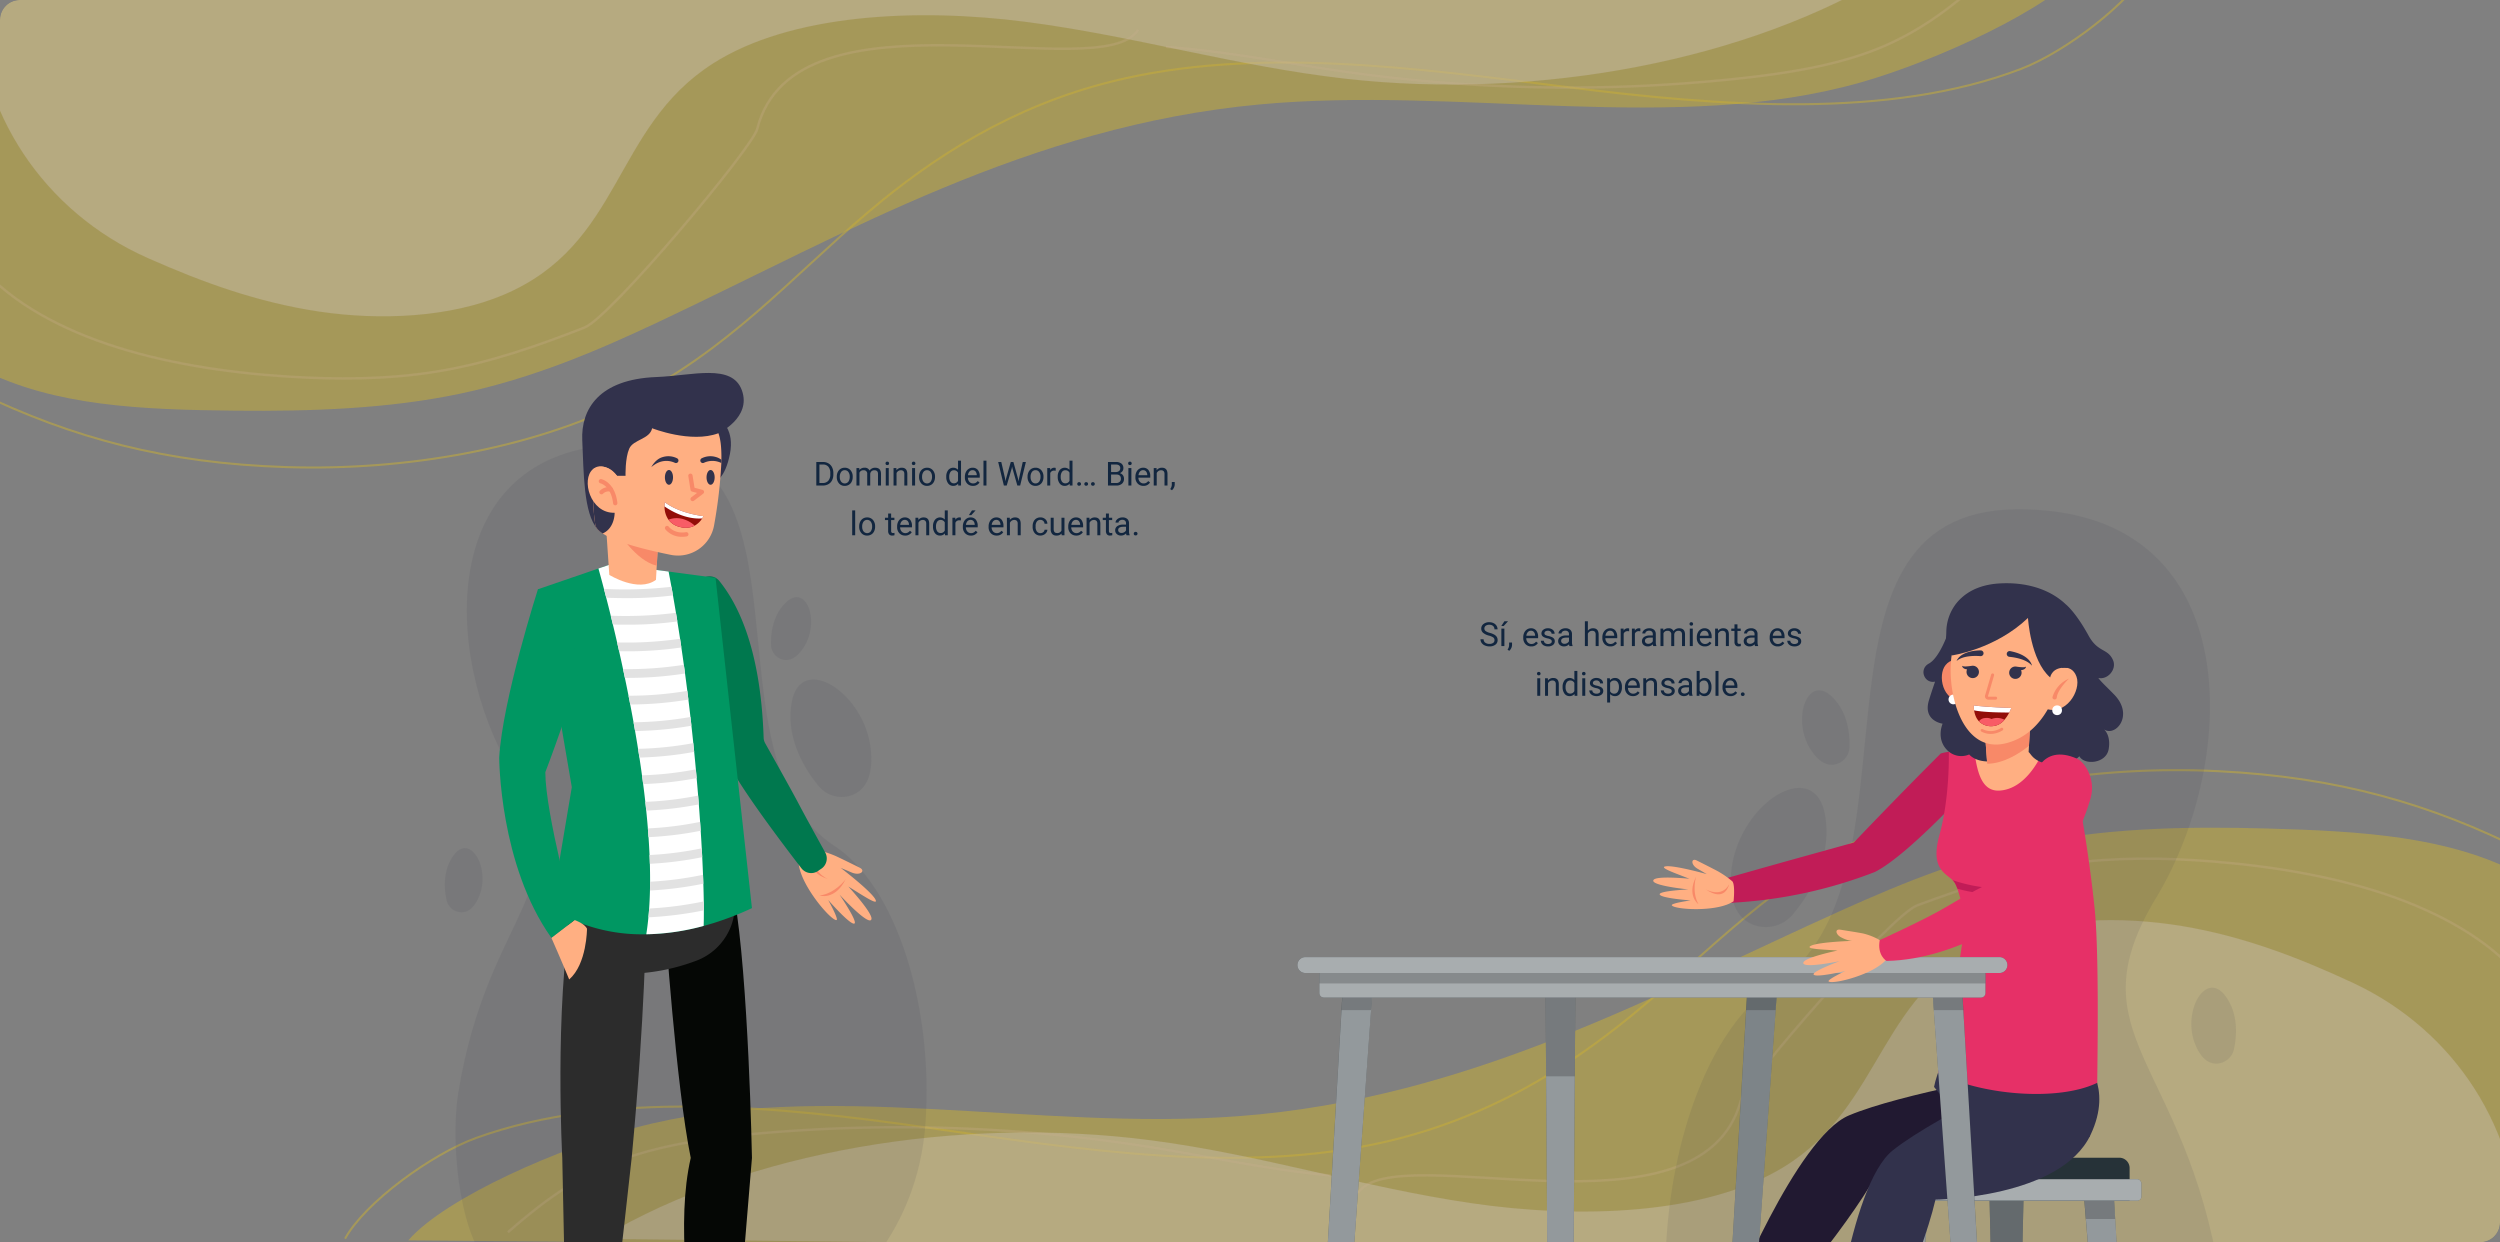 <svg xmlns="http://www.w3.org/2000/svg" xmlns:xlink="http://www.w3.org/1999/xlink" width="1207.247" height="599.881" viewBox="0 0 1207.247 599.881">
  <rect x="0" y="0" width="1207.247" height="599.881" fill="#808080" stroke="none"/>
  <defs>
    <clipPath id="clip-path">
      <path id="Rectángulo_335407" data-name="Rectángulo 335407" d="M80.093,3299.859H1267.869a9.572,9.572,0,0,1,9.735,9.4v581.076a9.573,9.573,0,0,1-9.735,9.4H80.093a9.574,9.574,0,0,1-9.736-9.4V3309.261A9.573,9.573,0,0,1,80.093,3299.859Z" fill="none"/>
    </clipPath>
    <clipPath id="clip-path-2">
      <rect id="Rectángulo_335505" data-name="Rectángulo 335505" width="478.41" height="362.821" transform="translate(683.709 3536.919)" fill="none"/>
    </clipPath>
    <clipPath id="clip-path-3">
      <rect id="Rectángulo_335506" data-name="Rectángulo 335506" width="325.938" height="424.515" transform="translate(268.893 3475.225)" fill="none"/>
    </clipPath>
  </defs>
  <g id="Grupo_932057" data-name="Grupo 932057" transform="translate(2016.623 2945)">
    <g id="Grupo_931681" data-name="Grupo 931681" transform="translate(-2086.98 -6244.859)">
      <g id="Grupo_931442" data-name="Grupo 931442">
        <g id="Grupo_931441" data-name="Grupo 931441" clip-path="url(#clip-path)">
          <g id="Grupo_931439" data-name="Grupo 931439" opacity="0.57">
            <path id="Trazado_639805" data-name="Trazado 639805" d="M1289.745,3711.025c-45.563-22.964-90.221-35.892-148.362-38.772s-118.012,6.858-164.313,28.645c-49.721,23.4-81.02,58.47-118.822,89.349-31.56,25.779-70.006,49.744-118.863,60.988-69.9,16.087-147.7,3.741-220.692-6.774s-154.179-18.382-218.514,4.956c-21.363,7.749-53.571,31.078-63.186,48.585" fill="none" stroke="#fccf00" stroke-miterlimit="10" stroke-width="1" opacity="0.53" style="mix-blend-mode: multiply;isolation: isolate"/>
            <path id="Trazado_639806" data-name="Trazado 639806" d="M1287.732,3722.157c-34.842-18.472-76.844-20.935-122.308-22.206-36.534-1.021-73.715-.443-108.549,6.252-35.375,6.8-66.846,19.613-96.825,33.083-91.016,40.9-180.054,91.2-291.813,99.593-97.165,7.3-201.489-18.47-291.18,5.582-35.413,9.5-91.107,33.265-109.554,54.367l1018.047,8.821Z" fill="#fccf00" opacity="0.53" style="mix-blend-mode: multiply;isolation: isolate"/>
            <path id="Trazado_639807" data-name="Trazado 639807" d="M1286.477,3908.834l.109-9.269c.624-53.076-30.388-101.931-79.876-125.024l-1.022-.476c-24.847-11.548-51.671-22.028-81.533-27.006s-63.33-3.888-89.135,6.475c-58.021,23.3-54.048,79.609-103.187,109.806-38.05,23.384-99.019,25.2-151.377,17.472s-101.289-23.357-153.929-30.263c-93.664-12.287-195.693,5.61-264.635,46.42-1.206.715-.8,5.693,1.6,1.151" fill="#ffeacf" opacity="0.46" style="mix-blend-mode: screen;isolation: isolate"/>
            <path id="Trazado_639808" data-name="Trazado 639808" d="M712.884,3867.5c-29.668-2.682-58.164-9.054-87.222-13.73a769.873,769.873,0,0,0-188.208-6.623c-23.553,2.078-47.327,5.365-67.635,13.007-22.344,8.408-38.993,21.5-54.174,34.741" fill="none" stroke="#ffd297" stroke-miterlimit="10" stroke-width="1.168" opacity="0.28" style="mix-blend-mode: screen;isolation: isolate"/>
            <path id="Trazado_639809" data-name="Trazado 639809" d="M1289.191,3774.364c-12.807-17.4-35.734-31.517-62.315-41.1s-56.694-14.832-87.034-17.321c-23.729-1.945-48.033-2.238-71.29,1.056-25.876,3.665-49.563,11.619-72.342,20.037-12.584,4.649-82.753,85.322-85.22,94.342-19.541,71.455-167.328,17-184.857,44.64" fill="none" stroke="#ffd297" stroke-miterlimit="10" stroke-width="1.168" opacity="0.28" style="mix-blend-mode: screen;isolation: isolate"/>
          </g>
          <g id="Grupo_931440" data-name="Grupo 931440" opacity="0.57">
            <path id="Trazado_639810" data-name="Trazado 639810" d="M59.638,3489.339c46,22.138,90.9,34.257,149.086,36.088s117.859-8.986,163.731-31.6c49.26-24.29,79.874-59.922,117.072-91.477,31.056-26.345,69.031-51,117.662-63.123,69.574-17.346,147.6-6.405,220.785,2.791s154.507,15.6,218.38-8.9c21.21-8.134,52.96-32.04,62.235-49.717" fill="none" stroke="#fccf00" stroke-miterlimit="10" stroke-width="1" opacity="0.53" style="mix-blend-mode: multiply;isolation: isolate"/>
            <path id="Trazado_639811" data-name="Trazado 639811" d="M61.435,3478.172c35.194,17.84,77.236,19.546,122.717,20,36.547.362,73.71-.887,108.408-8.21,35.238-7.436,66.456-20.815,96.169-34.825,90.208-42.531,178.258-94.431,289.835-104.841,97.007-9.05,201.812,14.831,291.021-10.836,35.223-10.134,90.448-34.9,108.483-56.334l-1018.04,9.551Z" fill="#fccf00" opacity="0.53" style="mix-blend-mode: multiply;isolation: isolate"/>
            <path id="Trazado_639812" data-name="Trazado 639812" d="M59.078,3291.506l.071,9.269c.4,53.078,32.354,101.365,82.28,123.561l1.032.457c25.066,11.1,52.088,21.092,82.041,25.531s63.4,2.744,88.994-8.083c57.56-24.346,52.5-80.57,101.044-111.649,37.592-24.066,98.515-26.984,151.013-20.2s101.724,21.525,154.487,27.48c93.887,10.595,195.551-9.14,263.692-51.187,1.192-.736.693-5.707-1.623-1.122" fill="#ffeacf" opacity="0.46" style="mix-blend-mode: screen;isolation: isolate"/>
            <path id="Trazado_639813" data-name="Trazado 639813" d="M633.371,3322.484c29.715,2.146,58.329,8,87.473,12.153a769.944,769.944,0,0,0,188.3,3.226c23.51-2.5,47.216-6.218,67.372-14.225,22.178-8.81,38.57-22.206,53.493-35.713" fill="none" stroke="#ffd297" stroke-miterlimit="10" stroke-width="1.168" opacity="0.28" style="mix-blend-mode: screen;isolation: isolate"/>
            <path id="Trazado_639814" data-name="Trazado 639814" d="M58.967,3426c13.141,17.162,36.337,30.867,63.1,39.967s56.971,13.807,87.354,15.748c23.762,1.517,48.068,1.37,71.257-2.343,25.8-4.131,49.329-12.511,71.942-21.338,12.491-4.876,81.087-86.8,83.379-95.864,18.155-71.795,166.97-20.012,183.962-47.968" fill="none" stroke="#ffd297" stroke-miterlimit="10" stroke-width="1.168" opacity="0.28" style="mix-blend-mode: screen;isolation: isolate"/>
          </g>
        </g>
      </g>
      <g id="Grupo_931560" data-name="Grupo 931560">
        <g id="Grupo_931559" data-name="Grupo 931559" clip-path="url(#clip-path-2)">
          <g id="Grupo_931558" data-name="Grupo 931558">
            <g id="Grupo_931443" data-name="Grupo 931443">
              <path id="Trazado_639815" data-name="Trazado 639815" d="M875.108,3933.753c8.731,128.709,171.125,180.871,251.293,79.8,16.372-20.641,20.288-70.416,16.047-96.671-17.1-105.822-71.366-116.633-30.849-183.571s44.281-188.455-67.575-187.506-39.749,179.731-116.8,229.736C891.981,3798.412,870.561,3866.723,875.108,3933.753Z" fill="#32324c" opacity="0.1"/>
              <path id="Trazado_639816" data-name="Trazado 639816" d="M917.5,3746.607a17.065,17.065,0,0,0,18.813-5.41c7.278-8.819,18.892-26.626,15.435-47.349-4.939-29.6-42.455-5.971-45.406,27.305C904.871,3737.79,911,3744.278,917.5,3746.607Z" fill="#32324c" opacity="0.1"/>
              <path id="Trazado_639817" data-name="Trazado 639817" d="M957.456,3668.752a8.9,8.9,0,0,0,6.031-8.239c.186-5.962-.712-17.016-8.756-24.459-11.492-10.632-19.417,11.1-10.006,25.764C949.43,3669.151,954.031,3669.868,957.456,3668.752Z" fill="#32324c" opacity="0.1"/>
              <path id="Trazado_639818" data-name="Trazado 639818" d="M1141.736,3813.418a8.9,8.9,0,0,0,7.424-7.01c1.262-5.83,2.382-16.863-4.181-25.64-9.375-12.538-21.106,7.4-14.508,23.524C1133.77,3812.356,1138.165,3813.9,1141.736,3813.418Z" fill="#32324c" opacity="0.1"/>
            </g>
            <g id="Grupo_931557" data-name="Grupo 931557">
              <g id="Grupo_931444" data-name="Grupo 931444">
                <path id="Trazado_639819" data-name="Trazado 639819" d="M937.883,3714.407c-16.745,4.654-33.249,9.37-33.249,9.37,2.165,4.194,2.679,7.9,1.252,12.059A223.621,223.621,0,0,0,975.8,3720.91c18.255-9.3,54.334-50.312,54.334-50.312-4.8-12.249-22.57-6.9-22.57-6.9-22.035,21.978-41.715,42.715-42.023,43.038C962.733,3707.511,952.156,3710.44,937.883,3714.407Z" fill="#c11c57"/>
              </g>
              <g id="Grupo_931449" data-name="Grupo 931449">
                <path id="Trazado_639820" data-name="Trazado 639820" d="M1030.954,3872.53l.64,27.658,2.913,126.886h9.61l2.9-126.886.639-27.658Z" fill="#263238"/>
                <path id="Trazado_639821" data-name="Trazado 639821" d="M1030.954,3872.53l.64,27.658,2.913,126.886h9.61l2.9-126.886.639-27.658Z" fill="#fff" opacity="0.4" style="isolation: isolate"/>
                <path id="Trazado_639822" data-name="Trazado 639822" d="M1030.954,3872.53l.64,28.422h15.419l.639-28.422Z" opacity="0.2" style="isolation: isolate"/>
                <g id="Grupo_931447" data-name="Grupo 931447">
                  <g id="Grupo_931445" data-name="Grupo 931445">
                    <path id="Trazado_639823" data-name="Trazado 639823" d="M978.767,4026.63l8.878-152.145h14.512L989.729,4026.63Z" fill="#263238"/>
                    <path id="Trazado_639824" data-name="Trazado 639824" d="M989.754,4026.63H978.783l8.057-138.645.8-13.678h14.514l-1.12,13.678Z" fill="#fff" opacity="0.5" style="isolation: isolate"/>
                    <path id="Trazado_639825" data-name="Trazado 639825" d="M1002.152,3874.307l-1.119,14.211H986.84l.8-14.211Z" opacity="0.2" style="isolation: isolate"/>
                  </g>
                  <g id="Grupo_931446" data-name="Grupo 931446">
                    <path id="Trazado_639826" data-name="Trazado 639826" d="M1088.886,4026.63l-12.429-152.145h14.513l8.878,152.145Z" fill="#263238"/>
                    <path id="Trazado_639827" data-name="Trazado 639827" d="M1088.86,4026.63l-11.278-138.645-1.119-13.678h14.513l.8,13.678,8.057,138.645Z" fill="#fff" opacity="0.5" style="isolation: isolate"/>
                    <path id="Trazado_639828" data-name="Trazado 639828" d="M1076.462,3874.307l1.119,14.211h14.193l-.8-14.211Z" opacity="0.2" style="isolation: isolate"/>
                  </g>
                </g>
                <path id="Rectángulo_335499" data-name="Rectángulo 335499" d="M0,0H118.876a0,0,0,0,1,0,0V15.764a5,5,0,0,1-5,5H5a5,5,0,0,1-5-5V0A0,0,0,0,1,0,0Z" transform="translate(1098.745 3879.676) rotate(180)" fill="#263238"/>
                <g id="Grupo_931448" data-name="Grupo 931448">
                  <rect id="Rectángulo_335500" data-name="Rectángulo 335500" width="130.267" height="10.382" rx="2.011" transform="translate(1104.441 3879.676) rotate(180)" fill="#263238"/>
                  <rect id="Rectángulo_335501" data-name="Rectángulo 335501" width="130.267" height="10.382" rx="2.011" transform="translate(1104.441 3879.676) rotate(180)" fill="#fff" opacity="0.6" style="isolation: isolate"/>
                </g>
              </g>
              <g id="Grupo_931518" data-name="Grupo 931518">
                <g id="Grupo_931483" data-name="Grupo 931483">
                  <g id="Grupo_931482" data-name="Grupo 931482">
                    <path id="Trazado_639829" data-name="Trazado 639829" d="M1049.423,3817.476s-60.908,10.321-86.258,21.042-57.526,90.613-57.526,90.613l16.609,10.445s39.593-45.881,54.323-72.557c0,0,54.343,14.687,83.5-2.666S1065.471,3813.948,1049.423,3817.476Z" fill="#211931"/>
                    <g id="Grupo_931481" data-name="Grupo 931481">
                      <g id="Grupo_931451" data-name="Grupo 931451">
                        <g id="Grupo_931450" data-name="Grupo 931450">
                          <path id="Trazado_639830" data-name="Trazado 639830" d="M854.5,3941.824l50.743,25.184a5.243,5.243,0,0,0,7.2-2.733l11.166-27.675a33.043,33.043,0,0,0-4.237-4.189,5.735,5.735,0,0,1-2.069-5.28c.025-.145.057-.292.089-.438,1.381-5.708-5.205-11.01-9.058-6.676q-.749.841-1.4,1.655c-.107.133-.216.271-.316.4-.753.968-1.4,1.882-1.947,2.694-.014.016-.023.035-.037.051a31.946,31.946,0,0,0-2.05,3.5q-1.642.78-3.2,1.551c-.526.25-1.037.508-1.544.756-1.1.536-2.164,1.059-3.205,1.553-.484.236-.96.459-1.435.677-1.141.532-2.25,1.022-3.331,1.456-.488.2-.972.389-1.458.56-3.981,1.453-7.553,2.022-10.887.908-5.877-1.975-15.167-5.831-23.516.091a3.219,3.219,0,0,0-.474.4A3.5,3.5,0,0,0,854.5,3941.824Z" fill="#3555af"/>
                        </g>
                      </g>
                      <g id="Grupo_931453" data-name="Grupo 931453">
                        <g id="Grupo_931452" data-name="Grupo 931452">
                          <path id="Trazado_639831" data-name="Trazado 639831" d="M854.5,3941.823l50.743,25.184a5.247,5.247,0,0,0,6.678-1.759l-58.385-28.977A3.5,3.5,0,0,0,854.5,3941.823Z" fill="#3986d7"/>
                        </g>
                      </g>
                      <g id="Grupo_931461" data-name="Grupo 931461">
                        <g id="Grupo_931456" data-name="Grupo 931456">
                          <g id="Grupo_931455" data-name="Grupo 931455">
                            <g id="Grupo_931454" data-name="Grupo 931454">
                              <path id="Trazado_639832" data-name="Trazado 639832" d="M897.844,3930.624c.159,1.154.84,2.794,2.776,4.957q.491.558,1.1,1.156l1.1-1.106c-.4-.4-.756-.771-1.069-1.124-2.219-2.5-2.433-3.973-2.358-4.639C898.862,3930.118,898.351,3930.376,897.844,3930.624Z" fill="#fff"/>
                            </g>
                          </g>
                        </g>
                        <g id="Grupo_931460" data-name="Grupo 931460">
                          <g id="Grupo_931459" data-name="Grupo 931459">
                            <g id="Grupo_931458" data-name="Grupo 931458">
                              <g id="Grupo_931457" data-name="Grupo 931457">
                                <path id="Trazado_639833" data-name="Trazado 639833" d="M900.7,3935.4a1.757,1.757,0,1,0,2.355-.793A1.758,1.758,0,0,0,900.7,3935.4Z" fill="#fff"/>
                              </g>
                            </g>
                          </g>
                        </g>
                      </g>
                      <g id="Grupo_931469" data-name="Grupo 931469">
                        <g id="Grupo_931464" data-name="Grupo 931464">
                          <g id="Grupo_931463" data-name="Grupo 931463">
                            <g id="Grupo_931462" data-name="Grupo 931462">
                              <path id="Trazado_639834" data-name="Trazado 639834" d="M893.2,3932.854a11.1,11.1,0,0,0,2.389,3.911c.38.45.815.91,1.31,1.4l1.1-1.112q-.69-.683-1.212-1.281a8.9,8.9,0,0,1-2.15-3.595C894.155,3932.413,893.679,3932.636,893.2,3932.854Z" fill="#fff"/>
                            </g>
                          </g>
                        </g>
                        <g id="Grupo_931468" data-name="Grupo 931468">
                          <g id="Grupo_931467" data-name="Grupo 931467">
                            <g id="Grupo_931466" data-name="Grupo 931466">
                              <g id="Grupo_931465" data-name="Grupo 931465">
                                <path id="Trazado_639835" data-name="Trazado 639835" d="M895.62,3936.7a1.757,1.757,0,1,0,2.355-.793A1.756,1.756,0,0,0,895.62,3936.7Z" fill="#fff"/>
                              </g>
                            </g>
                          </g>
                        </g>
                      </g>
                      <g id="Grupo_931477" data-name="Grupo 931477">
                        <g id="Grupo_931472" data-name="Grupo 931472">
                          <g id="Grupo_931471" data-name="Grupo 931471">
                            <g id="Grupo_931470" data-name="Grupo 931470">
                              <path id="Trazado_639836" data-name="Trazado 639836" d="M888.415,3934.87a11.272,11.272,0,0,0,2.327,3.764c.386.453.825.927,1.329,1.421l1.093-1.114c-.464-.457-.866-.889-1.217-1.295a9.675,9.675,0,0,1-2.074-3.336C889.385,3934.509,888.9,3934.7,888.415,3934.87Z" fill="#fff"/>
                            </g>
                          </g>
                        </g>
                        <g id="Grupo_931476" data-name="Grupo 931476">
                          <g id="Grupo_931475" data-name="Grupo 931475">
                            <g id="Grupo_931474" data-name="Grupo 931474">
                              <g id="Grupo_931473" data-name="Grupo 931473">
                                <path id="Trazado_639837" data-name="Trazado 639837" d="M890.767,3938.578a1.757,1.757,0,1,0,2.354-.792A1.757,1.757,0,0,0,890.767,3938.578Z" fill="#fff"/>
                              </g>
                            </g>
                          </g>
                        </g>
                      </g>
                      <g id="Grupo_931480" data-name="Grupo 931480">
                        <g id="Grupo_931479" data-name="Grupo 931479">
                          <g id="Grupo_931478" data-name="Grupo 931478">
                            <path id="Trazado_639838" data-name="Trazado 639838" d="M904.673,3924.768a39.839,39.839,0,0,1,4.4,2.5l1.233-2.555a12.791,12.791,0,0,0-3.682-2.64C905.867,3923.042,905.215,3923.956,904.673,3924.768Z" fill="#fff"/>
                          </g>
                        </g>
                      </g>
                    </g>
                  </g>
                </g>
                <g id="Grupo_931517" data-name="Grupo 931517">
                  <g id="Grupo_931516" data-name="Grupo 931516">
                    <path id="Trazado_639839" data-name="Trazado 639839" d="M1074.15,3806.256s-68.423,31.922-89.865,49.181-30.486,102.91-30.486,102.91l18.835,5.492s25.5-54.976,32.356-84.667c0,0,60.474-.671,74.928-31.365C1090.839,3824.616,1077.389,3811.6,1074.15,3806.256Z" fill="#32324c"/>
                    <g id="Grupo_931515" data-name="Grupo 931515">
                      <g id="Grupo_931485" data-name="Grupo 931485">
                        <g id="Grupo_931484" data-name="Grupo 931484">
                          <path id="Trazado_639840" data-name="Trazado 639840" d="M908.1,3984.57l55.7,10.311a5.245,5.245,0,0,0,5.94-3.522,5.176,5.176,0,0,0,.232-1.079l3.153-29.675a33.1,33.1,0,0,0-5.223-2.868,5.737,5.737,0,0,1-3.437-4.511c-.015-.146-.025-.3-.034-.446-.237-5.867-8.024-9.161-10.542-3.936-.326.675-.623,1.335-.889,1.974-.066.157-.134.319-.194.472-.459,1.138-.835,2.2-1.134,3.126-.009.019-.013.039-.021.059a31.821,31.821,0,0,0-1.013,3.926q-1.367,1.2-2.651,2.368c-.437.385-.858.772-1.277,1.15-.909.816-1.791,1.612-2.657,2.372-.4.36-.8.705-1.194,1.044-.952.825-1.884,1.6-2.8,2.313-.415.326-.828.641-1.249.939-3.43,2.488-6.709,4.015-10.221,3.857-6.193-.289-16.184-1.45-22.591,6.533a3.182,3.182,0,0,0-.344.518A3.494,3.494,0,0,0,908.1,3984.57Z" fill="#3555af"/>
                        </g>
                      </g>
                      <g id="Grupo_931487" data-name="Grupo 931487">
                        <g id="Grupo_931486" data-name="Grupo 931486">
                          <path id="Trazado_639841" data-name="Trazado 639841" d="M908.1,3984.569l55.7,10.311a5.246,5.246,0,0,0,5.941-3.522l-64.092-11.864A3.5,3.5,0,0,0,908.1,3984.569Z" fill="#3986d7"/>
                        </g>
                      </g>
                      <g id="Grupo_931495" data-name="Grupo 931495">
                        <g id="Grupo_931490" data-name="Grupo 931490">
                          <g id="Grupo_931489" data-name="Grupo 931489">
                            <g id="Grupo_931488" data-name="Grupo 931488">
                              <path id="Trazado_639842" data-name="Trazado 639842" d="M946.712,3961.919c.469,1.067,1.573,2.457,4.028,4.007q.624.4,1.374.81l.751-1.365c-.495-.271-.939-.534-1.337-.787-2.818-1.792-3.429-3.154-3.539-3.815C947.552,3961.154,947.131,3961.541,946.712,3961.919Z" fill="#fff"/>
                            </g>
                          </g>
                        </g>
                        <g id="Grupo_931494" data-name="Grupo 931494">
                          <g id="Grupo_931493" data-name="Grupo 931493">
                            <g id="Grupo_931492" data-name="Grupo 931492">
                              <g id="Grupo_931491" data-name="Grupo 931491">
                                <path id="Trazado_639843" data-name="Trazado 639843" d="M950.764,3965.734a1.756,1.756,0,1,0,2.047-1.408A1.757,1.757,0,0,0,950.764,3965.734Z" fill="#fff"/>
                              </g>
                            </g>
                          </g>
                        </g>
                      </g>
                      <g id="Grupo_931503" data-name="Grupo 931503">
                        <g id="Grupo_931498" data-name="Grupo 931498">
                          <g id="Grupo_931497" data-name="Grupo 931497">
                            <g id="Grupo_931496" data-name="Grupo 931496">
                              <path id="Trazado_639844" data-name="Trazado 639844" d="M942.861,3965.335a11.069,11.069,0,0,0,3.369,3.107c.489.329,1.033.651,1.643.987l.752-1.37q-.852-.467-1.517-.9a8.9,8.9,0,0,1-3.053-2.868C943.655,3964.651,943.257,3965,942.861,3965.335Z" fill="#fff"/>
                            </g>
                          </g>
                        </g>
                        <g id="Grupo_931502" data-name="Grupo 931502">
                          <g id="Grupo_931501" data-name="Grupo 931501">
                            <g id="Grupo_931500" data-name="Grupo 931500">
                              <g id="Grupo_931499" data-name="Grupo 931499">
                                <path id="Trazado_639845" data-name="Trazado 639845" d="M946.239,3968.374a1.757,1.757,0,1,0,2.047-1.408A1.757,1.757,0,0,0,946.239,3968.374Z" fill="#fff"/>
                              </g>
                            </g>
                          </g>
                        </g>
                      </g>
                      <g id="Grupo_931511" data-name="Grupo 931511">
                        <g id="Grupo_931506" data-name="Grupo 931506">
                          <g id="Grupo_931505" data-name="Grupo 931505">
                            <g id="Grupo_931504" data-name="Grupo 931504">
                              <path id="Trazado_639846" data-name="Trazado 639846" d="M938.807,3968.587a11.287,11.287,0,0,0,3.27,2.982c.495.33,1.047.665,1.668,1l.746-1.371c-.572-.312-1.077-.618-1.525-.912a9.67,9.67,0,0,1-2.91-2.641C939.641,3967.974,939.228,3968.289,938.807,3968.587Z" fill="#fff"/>
                            </g>
                          </g>
                        </g>
                        <g id="Grupo_931510" data-name="Grupo 931510">
                          <g id="Grupo_931509" data-name="Grupo 931509">
                            <g id="Grupo_931508" data-name="Grupo 931508">
                              <g id="Grupo_931507" data-name="Grupo 931507">
                                <path id="Trazado_639847" data-name="Trazado 639847" d="M942.085,3971.509a1.757,1.757,0,1,0,2.047-1.408A1.757,1.757,0,0,0,942.085,3971.509Z" fill="#fff"/>
                              </g>
                            </g>
                          </g>
                        </g>
                      </g>
                      <g id="Grupo_931514" data-name="Grupo 931514">
                        <g id="Grupo_931513" data-name="Grupo 931513">
                          <g id="Grupo_931512" data-name="Grupo 931512">
                            <path id="Trazado_639848" data-name="Trazado 639848" d="M951.674,3954.416a39.606,39.606,0,0,1,4.913,1.2l.485-2.795a12.8,12.8,0,0,0-4.264-1.531C952.349,3952.428,951.973,3953.486,951.674,3954.416Z" fill="#fff"/>
                          </g>
                        </g>
                      </g>
                    </g>
                  </g>
                </g>
              </g>
              <path id="Trazado_639849" data-name="Trazado 639849" d="M1079.536,3848.819s-53.427,5.421-75.233-24.1c1.276-6.726,6.514-19.322,9.74-21.637,0,0,36.113-1.114,61.432,10.45Z" fill="#32324c"/>
              <g id="Grupo_931519" data-name="Grupo 931519">
                <path id="Trazado_639850" data-name="Trazado 639850" d="M1015.568,3729a118.284,118.284,0,0,1,3.845,15.1c-1.613,14.071-8.785,58.058-13.256,73.835,20.178,10.621,57.727,14.123,76.957,4.806.106-13.076.961-63.3-1.317-84.744-4.7-44.219-11.956-72.273-11.956-72.273l-12.536-3.751h0a62.978,62.978,0,0,0-26.142-2.122l-7.769,1.006-4.436.576-7.536.979s.72,21.661-4.526,40.715c-4.435,16.09,2.737,18.208,6.327,21.739a6.788,6.788,0,0,1,1.3,1.684A21.169,21.169,0,0,1,1015.568,3729Z" fill="#e63067"/>
                <path id="Trazado_639851" data-name="Trazado 639851" d="M1013.223,3724.867a6.788,6.788,0,0,1,1.3,1.684,21.169,21.169,0,0,1,1.049,2.45,62.973,62.973,0,0,0,13.279,2.326c10.99.662,23.239-3.782,23.6-3.911A75.132,75.132,0,0,1,1013.223,3724.867Z" fill="#c11c57"/>
                <path id="Trazado_639852" data-name="Trazado 639852" d="M1023.394,3660.859c1.44,7.916,2.364,21.3,12.437,20.776,12.109-.63,19.179-14.34,21.474-19.66h0a62.948,62.948,0,0,0-26.142-2.122Z" fill="#ffaf82"/>
              </g>
              <g id="Grupo_931544" data-name="Grupo 931544">
                <g id="Grupo_931520" data-name="Grupo 931520">
                  <path id="Trazado_639853" data-name="Trazado 639853" d="M1004.795,3629.016c-.977,2.877-1.988,5.849-2.95,9-3.067,10.047,6.6,11.313,6.6,11.313s-3.1,6.843,1.778,12.319a9.6,9.6,0,0,0,11.061,2.538s2.239,2.98,8.123,3.351c8.534.539,11.642-2.887,11.642-2.887l8.92-1.6c1.173.656,2.087,5.018,11.518,6.12,8.575,1,12.988-4.142,12.988-4.142,2.268,4.443,12.942,3.662,14.152-3.374,1.137-6.61-1.938-9.316-2.314-9.622,5.539,3.924,14.782-6.688,4.99-16.749-3.984-4.094-6.185-6-7.674-8.046,4.436,1.053,9.072-4.114,7.091-8.623-2.56-5.818-7.24-3.5-11.813-11.848-6.077-11.09-10.727-14.875-11-15.089l-.008-.007c-7.845-7.443-19.435-10.846-32.123-10.061-10.788.668-17.076,5.079-20.717,9.614a22.78,22.78,0,0,0-4.831,13.826q-.035,1.577-.176,3.11c-1.509,3.667-4.6,10.171-8.254,12.145C996.837,3623,999.615,3630.122,1004.795,3629.016Z" fill="#32324c"/>
                </g>
                <g id="Grupo_931543" data-name="Grupo 931543">
                  <g id="Grupo_931542" data-name="Grupo 931542">
                    <g id="Grupo_931522" data-name="Grupo 931522">
                      <g id="Grupo_931521" data-name="Grupo 931521">
                        <path id="Trazado_639854" data-name="Trazado 639854" d="M1020.045,3621.834s-5.593-6.385-10.155-.838c-4.013,4.878-1.515,17.791,8.263,17.432Z" fill="#f88968"/>
                      </g>
                    </g>
                    <path id="Trazado_639855" data-name="Trazado 639855" d="M1011.3,3637.626a2.346,2.346,0,1,0,2.346-2.347A2.346,2.346,0,0,0,1011.3,3637.626Z" fill="#fff"/>
                    <g id="Grupo_931525" data-name="Grupo 931525">
                      <g id="Grupo_931523" data-name="Grupo 931523">
                        <path id="Trazado_639856" data-name="Trazado 639856" d="M1030.113,3670.614c.494,5.849,12.594,9.293,19.469-.639l.724-12.835.531-9.428L1028.746,3652l1.092,14.863Z" fill="#ffaf82"/>
                      </g>
                      <g id="Grupo_931524" data-name="Grupo 931524">
                        <path id="Trazado_639857" data-name="Trazado 639857" d="M1029.97,3668.654c7.542.1,15.964-5.095,20.176-8.682l.691-12.26L1028.746,3652Z" fill="#f88968"/>
                      </g>
                    </g>
                    <g id="Grupo_931526" data-name="Grupo 931526">
                      <path id="Trazado_639858" data-name="Trazado 639858" d="M1038.524,3658.891c23.317-5.335,27.553-35.9,27.553-35.9a33.939,33.939,0,0,0-.312-5.025,39.072,39.072,0,0,0-1.138-5.576c-1.673-5.873-5.262-12.568-12.926-15.489q-.362-.14-.728-.268c-12.715-4.507-31.306-2.4-36.96,14.436a28.231,28.231,0,0,0-.862,3.258c-.134.662-.254,1.352-.356,2.06C1010.261,3633.768,1017.566,3663.687,1038.524,3658.891Z" fill="#ffaf82"/>
                    </g>
                    <g id="Grupo_931529" data-name="Grupo 931529">
                      <g id="Grupo_931528" data-name="Grupo 931528">
                        <g id="Grupo_931527" data-name="Grupo 931527">
                          <path id="Trazado_639859" data-name="Trazado 639859" d="M1043.165,3627.67a2.994,2.994,0,0,0,3.385-2.542,2.942,2.942,0,0,0-.232-1.64c2.45-.287,2.4-1.774,2.4-1.774-.382.636-3.244.265-4.429.083h-.007c-.146-.025-.266-.043-.353-.058l-.015,0a.835.835,0,0,0-.142-.011,2.99,2.99,0,0,0-.607,5.945Z" fill="#32324c"/>
                        </g>
                      </g>
                    </g>
                    <g id="Grupo_931530" data-name="Grupo 931530">
                      <path id="Trazado_639860" data-name="Trazado 639860" d="M1062.062,3623.616s8.368-4.587,11.047,3.03c2.357,6.7-5.258,19.371-15.446,15.223Z" fill="#ffaf82"/>
                    </g>
                    <g id="Grupo_931533" data-name="Grupo 931533">
                      <g id="Grupo_931531" data-name="Grupo 931531">
                        <path id="Trazado_639861" data-name="Trazado 639861" d="M1024.5,3645.911a7.978,7.978,0,0,0,1.476,2.242,8.227,8.227,0,0,0,6.32,2.379,8.084,8.084,0,0,0,6.019-3.108,17.306,17.306,0,0,0,2.307-3.473,17.821,17.821,0,0,0,.965-2.214s-12.2-.38-18.048-1.241l0,0a12.3,12.3,0,0,0,.121,2.4A11.2,11.2,0,0,0,1024.5,3645.911Z" fill="#920e08"/>
                      </g>
                      <g id="Grupo_931532" data-name="Grupo 931532">
                        <path id="Trazado_639862" data-name="Trazado 639862" d="M1023.662,3642.9c5.567,1.081,14.576,1,16.964,1.054a17.821,17.821,0,0,0,.965-2.214s-12.2-.38-18.048-1.241l0,0A12.3,12.3,0,0,0,1023.662,3642.9Z" fill="#fff"/>
                      </g>
                    </g>
                    <g id="Grupo_931534" data-name="Grupo 931534">
                      <path id="Trazado_639863" data-name="Trazado 639863" d="M1061.541,3636.334a13.98,13.98,0,0,1,7.911-8.762s-5.467,5.155-5.883,9.143a.992.992,0,0,1-1.009.91l-.121,0A.98.98,0,0,1,1061.541,3636.334Z" fill="#f88968"/>
                    </g>
                    <g id="Grupo_931536" data-name="Grupo 931536">
                      <g id="Grupo_931535" data-name="Grupo 931535">
                        <path id="Trazado_639864" data-name="Trazado 639864" d="M1025.98,3648.153a8.227,8.227,0,0,0,6.32,2.379,8.084,8.084,0,0,0,6.019-3.108,7.657,7.657,0,0,0-6.261-.363,5.239,5.239,0,0,0-3.127-.455A3.951,3.951,0,0,0,1025.98,3648.153Z" fill="#f85c66"/>
                      </g>
                    </g>
                    <g id="Grupo_931537" data-name="Grupo 931537">
                      <path id="Trazado_639865" data-name="Trazado 639865" d="M1033.539,3654.083a11.178,11.178,0,0,0,3.9-1.552.681.681,0,0,0-.771-1.123c-.183.125-4.376,2.915-8.808.559a.681.681,0,1,0-.639,1.2A9.4,9.4,0,0,0,1033.539,3654.083Z" fill="#f88968"/>
                    </g>
                    <g id="Grupo_931538" data-name="Grupo 931538">
                      <path id="Trazado_639866" data-name="Trazado 639866" d="M1030.508,3637.72h3.539a.727.727,0,1,0,0-1.454h-3.539a.164.164,0,0,1-.157-.209l2.94-10.061a.728.728,0,0,0-1.4-.408l-2.939,10.061a1.618,1.618,0,0,0,1.553,2.071Z" fill="#f88968"/>
                    </g>
                    <path id="Trazado_639867" data-name="Trazado 639867" d="M1039.437,3615.387h0a1.392,1.392,0,0,0,1.226,1.648c2.721.267,8.376,1.188,10.927,4.3,0,0-.556-5.109-10.512-7.052A1.4,1.4,0,0,0,1039.437,3615.387Z" fill="#32324c"/>
                    <path id="Trazado_639868" data-name="Trazado 639868" d="M1028.211,3615.3h0a1.39,1.39,0,0,1-1.494,1.408c-2.726-.211-8.455-.291-11.51,2.325,0,0,1.44-4.933,11.582-5.109A1.4,1.4,0,0,1,1028.211,3615.3Z" fill="#32324c"/>
                    <g id="Grupo_931541" data-name="Grupo 931541">
                      <g id="Grupo_931540" data-name="Grupo 931540">
                        <g id="Grupo_931539" data-name="Grupo 931539">
                          <path id="Trazado_639869" data-name="Trazado 639869" d="M1023.408,3627.289a3,3,0,0,1-3.385-2.542,2.935,2.935,0,0,1,.233-1.64c-2.451-.287-2.4-1.774-2.4-1.774.382.636,3.243.265,4.429.084h.007c.145-.026.265-.044.352-.058l.015,0a.949.949,0,0,1,.142-.011,2.99,2.99,0,0,1,.607,5.945Z" fill="#32324c"/>
                        </g>
                      </g>
                    </g>
                    <path id="Trazado_639870" data-name="Trazado 639870" d="M1049.666,3598.267s1.171,20.463,10.712,28.725c0,0,.822-5.428,8.249-4.613,0,0,.7-1.27,1.792-7.426s-2.826-31.567-31.007-29.931c0,0-8.961-1.818-21.505,8.908s-5.112,22.458-5.112,22.458S1033.719,3613.5,1049.666,3598.267Z" fill="#32324c"/>
                    <circle id="Elipse_4959" data-name="Elipse 4959" cx="2.347" cy="2.347" r="2.347" transform="translate(1061.389 3640.496)" fill="#fff"/>
                  </g>
                </g>
              </g>
              <g id="Grupo_931554" data-name="Grupo 931554">
                <g id="Grupo_931553" data-name="Grupo 931553">
                  <g id="Grupo_931545" data-name="Grupo 931545">
                    <path id="Trazado_639871" data-name="Trazado 639871" d="M910.453,4029.575l18.3-254.808H914.317l-14.974,254.808Z" fill="#263238"/>
                    <path id="Trazado_639872" data-name="Trazado 639872" d="M910.454,4029.575,927.8,3788.288l.959-13.083H914.318l-.782,13.083-14.2,241.287Z" fill="#fff" opacity="0.4" style="isolation: isolate"/>
                    <path id="Trazado_639873" data-name="Trazado 639873" d="M913.536,3787.64H927.8l.959-12.435H914.318Z" opacity="0.2" style="isolation: isolate"/>
                  </g>
                  <g id="Grupo_931546" data-name="Grupo 931546">
                    <path id="Trazado_639874" data-name="Trazado 639874" d="M829.453,4029.575l1.664-254.808H816.679l1.664,254.808Z" fill="#263238"/>
                    <path id="Trazado_639875" data-name="Trazado 639875" d="M818.334,4029.575h11.117l1.378-210.449.284-43.92H816.672l.285,43.92Z" fill="#fff" opacity="0.5" style="isolation: isolate"/>
                    <path id="Trazado_639876" data-name="Trazado 639876" d="M816.671,3775.205l.285,44.409h13.873l.284-44.409Z" opacity="0.2" style="isolation: isolate"/>
                  </g>
                  <g id="Grupo_931547" data-name="Grupo 931547">
                    <path id="Trazado_639877" data-name="Trazado 639877" d="M715.053,4029.575l18.3-254.808H718.917l-14.974,254.808Z" fill="#263238"/>
                    <path id="Trazado_639878" data-name="Trazado 639878" d="M715.054,4029.575,732.4,3788.288l.959-13.083H718.918l-.782,13.083-14.2,241.287Z" fill="#fff" opacity="0.5" style="isolation: isolate"/>
                    <path id="Trazado_639879" data-name="Trazado 639879" d="M718.136,3787.64H732.4l.959-12.435H718.918Z" opacity="0.2" style="isolation: isolate"/>
                  </g>
                  <g id="Grupo_931548" data-name="Grupo 931548">
                    <path id="Trazado_639880" data-name="Trazado 639880" d="M1032.67,4029.575,1017.7,3774.767h-14.437l18.3,254.808Z" fill="#263238"/>
                    <path id="Trazado_639881" data-name="Trazado 639881" d="M1021.566,4029.575h11.1l-14.182-241.287-.781-13.083h-14.442l.959,13.083Z" fill="#fff" opacity="0.5" style="isolation: isolate"/>
                    <path id="Trazado_639882" data-name="Trazado 639882" d="M1017.7,3775.205h-14.442l.959,12.435h14.264Z" opacity="0.2" style="isolation: isolate"/>
                  </g>
                  <g id="Grupo_931549" data-name="Grupo 931549">
                    <path id="Rectángulo_335502" data-name="Rectángulo 335502" d="M2.162,0H319.5a2.162,2.162,0,0,1,2.162,2.162V13.635a0,0,0,0,1,0,0H0a0,0,0,0,1,0,0V2.162A2.162,2.162,0,0,1,2.162,0Z" transform="translate(1029.14 3781.584) rotate(180)" fill="#263238"/>
                  </g>
                  <g id="Grupo_931550" data-name="Grupo 931550" opacity="0.6" style="isolation: isolate">
                    <path id="Rectángulo_335503" data-name="Rectángulo 335503" d="M2.162,0H319.5a2.162,2.162,0,0,1,2.162,2.162V13.635a0,0,0,0,1,0,0H0a0,0,0,0,1,0,0V2.162A2.162,2.162,0,0,1,2.162,0Z" transform="translate(1029.14 3781.584) rotate(180)" fill="#fff"/>
                  </g>
                  <rect id="Rectángulo_335504" data-name="Rectángulo 335504" width="321.666" height="6.817" transform="translate(1029.14 3774.767) rotate(180)" opacity="0.2" style="isolation: isolate"/>
                  <g id="Grupo_931551" data-name="Grupo 931551">
                    <path id="Trazado_639883" data-name="Trazado 639883" d="M700.728,3769.727h335.157a3.841,3.841,0,0,0,3.841-3.841h0a3.841,3.841,0,0,0-3.841-3.841H700.728a3.841,3.841,0,0,0-3.84,3.841h0A3.841,3.841,0,0,0,700.728,3769.727Z" fill="#263238"/>
                  </g>
                  <g id="Grupo_931552" data-name="Grupo 931552" opacity="0.6" style="isolation: isolate">
                    <path id="Trazado_639884" data-name="Trazado 639884" d="M700.728,3769.727h335.157a3.841,3.841,0,0,0,3.841-3.841h0a3.841,3.841,0,0,0-3.841-3.841H700.728a3.841,3.841,0,0,0-3.84,3.841h0A3.841,3.841,0,0,0,700.728,3769.727Z" fill="#fff"/>
                  </g>
                </g>
              </g>
              <g id="Grupo_931555" data-name="Grupo 931555">
                <path id="Trazado_639885" data-name="Trazado 639885" d="M978.085,3753.834a30.217,30.217,0,0,0-8.243-3.245c-4-.743-8.207-1.355-10.68-1.768-2.974-.5-2.291,2.286.127,3.6,3.667,2,5.84,1.772,5.84,1.772s-16.168.5-20.12,2.312c-3.607,1.654,5.321,1.823,12.7,2.373,0,0-15.53,3.2-16.482,5.719-1.25,3.311,17.553-.616,17.553-.616s-13.435,4.958-12.619,6.48c.911,1.7,15.284-1.7,15.284-1.7s-8.928,4.222-8.027,5.038c1.784,1.615,22.214-3.332,28.111-10.92C981.528,3762.888,980,3755.177,978.085,3753.834Z" fill="#ffaf82"/>
              </g>
              <path id="Trazado_639886" data-name="Trazado 639886" d="M1080.052,3684.777s-7.611,30.227-31.487,54.177c0,0-32.076,24.281-67.21,24.94,0,0-4.636-2.655-3.27-10.06,0,0,22.416-10.2,32.091-16.008,13.93-8.366,24.749-13.362,24.749-13.362s15.788-26.413,17.288-47.947c0,0,3.263-18.333,21.327-10.208C1076.724,3667.741,1082.385,3675.49,1080.052,3684.777Z" fill="#e63067"/>
              <g id="Grupo_931556" data-name="Grupo 931556">
                <path id="Trazado_639887" data-name="Trazado 639887" d="M906.935,3725.483a45,45,0,0,0-7.051-4.905c-3.559-1.889-7.94-4.068-10.156-5.192-2.666-1.352-3.135,1.961.449,4.032s4.4,2.562,4.4,2.562-15.44-4.324-19.715-3.783c-3.9.493,4.491,3.3,11.306,6.013,0,0-15.637-1.587-17.286.517-2.164,2.76,16.785,4.627,16.785,4.627s-14.178.7-13.858,2.384c.357,1.877,14.958,2.932,14.958,2.932s-9.7,1.344-9.086,2.383c1.207,2.056,22,3.441,29.827-1.986C907.5,3735.067,908.35,3727.322,906.935,3725.483Z" fill="#ffaf82"/>
                <path id="Trazado_639888" data-name="Trazado 639888" d="M889.407,3723.194s-2.256,7.185,1.132,13.306C890.539,3736.5,884.721,3732.447,889.407,3723.194Z" fill="#f88968"/>
                <path id="Trazado_639889" data-name="Trazado 639889" d="M894.011,3729.294s7.592,4.444,11.329-2.364C905.34,3726.93,903.6,3735.945,894.011,3729.294Z" fill="#f88968"/>
              </g>
            </g>
          </g>
        </g>
      </g>
      <g id="Grupo_931680" data-name="Grupo 931680">
        <g id="Grupo_931679" data-name="Grupo 931679" clip-path="url(#clip-path-3)">
          <ellipse id="Elipse_4960" data-name="Elipse 4960" cx="87.151" cy="13.222" rx="87.151" ry="13.222" transform="translate(309.759 3983.62)" fill="#32324c" opacity="0.1"/>
          <g id="Grupo_931561" data-name="Grupo 931561">
            <path id="Trazado_639890" data-name="Trazado 639890" d="M517.3,3841.905c-7.37,108.64-144.443,152.668-212.11,67.357-13.819-17.423-17.125-59.437-13.545-81.6,14.431-89.321,60.238-98.447,26.039-154.947s-37.376-159.071,57.038-158.27,33.552,151.707,98.589,193.915C503.054,3727.666,521.134,3785.326,517.3,3841.905Z" fill="#32324c" opacity="0.1"/>
            <path id="Trazado_639891" data-name="Trazado 639891" d="M481.511,3683.939a14.406,14.406,0,0,1-15.88-4.566c-6.144-7.444-15.946-22.475-13.028-39.967,4.168-24.988,35.835-5.04,38.326,23.048C492.174,3676.5,487,3681.974,481.511,3683.939Z" fill="#32324c" opacity="0.1"/>
            <path id="Trazado_639892" data-name="Trazado 639892" d="M447.788,3618.224a7.514,7.514,0,0,1-5.091-6.955c-.156-5.032.6-14.362,7.391-20.645,9.7-8.974,16.39,9.367,8.446,21.747C454.563,3618.56,450.679,3619.166,447.788,3618.224Z" fill="#32324c" opacity="0.1"/>
            <path id="Trazado_639893" data-name="Trazado 639893" d="M292.242,3740.333a7.513,7.513,0,0,1-6.266-5.917c-1.066-4.921-2.011-14.234,3.528-21.642,7.914-10.584,17.815,6.242,12.246,19.856C298.966,3739.436,295.256,3740.736,292.242,3740.333Z" fill="#32324c" opacity="0.1"/>
          </g>
          <g id="Grupo_931563" data-name="Grupo 931563">
            <g id="Grupo_931562" data-name="Grupo 931562">
              <path id="Trazado_639894" data-name="Trazado 639894" d="M464.933,3710.3a50.216,50.216,0,0,1,9.112,2.994c4.076,1.905,8.962,4.349,11.454,5.571,3,1.469.357,4.114-3.9,2.308s-5.238-2.2-5.238-2.2,14.231,10.867,16.62,15.044c2.182,3.813-5.963-1.787-12.96-6.045,0,0,11.921,12.882,11.153,15.765-1.008,3.786-15.4-11.863-15.4-11.863s8.9,13.118,7.184,13.963c-1.914.943-12.665-11.372-12.665-11.372s5.316,9.552,3.979,9.706c-2.646.3-17.849-17.31-18.267-27.94C456,3716.23,462.341,3710.272,464.933,3710.3Z" fill="#ffaf82"/>
              <path id="Trazado_639895" data-name="Trazado 639895" d="M478.749,3724.4s-4.892,6.84-12.628,7.93C466.121,3732.325,473.645,3734.792,478.749,3724.4Z" fill="#f88968"/>
              <path id="Trazado_639896" data-name="Trazado 639896" d="M470.216,3724.386s-9.065-3.785-5.5-11.692C464.712,3712.694,457.839,3720.3,470.216,3724.386Z" fill="#f88968"/>
            </g>
            <path id="Trazado_639897" data-name="Trazado 639897" d="M439.873,3658.8a5.965,5.965,0,0,1-.757-2.732c-1.528-45.627-13.837-66.232-21.3-75.539l-.115-.143a5.977,5.977,0,0,0-10.172,1.4c-12.816,30.487,8.937,70.253,12.573,82.174,3.173,10.4,27.479,42.513,37.251,55.165a5.922,5.922,0,0,0,8.177,1.231q.63-.469,1.278-.88a5.974,5.974,0,0,0,2.052-7.94c-3.791-6.862-9.982-18.113-12.769-23.424C452.513,3681.3,442.614,3663.674,439.873,3658.8Z" fill="#00784e"/>
          </g>
          <g id="Grupo_931639" data-name="Grupo 931639">
            <g id="Grupo_931597" data-name="Grupo 931597">
              <g id="Grupo_931564" data-name="Grupo 931564">
                <path id="Trazado_639898" data-name="Trazado 639898" d="M433.476,3859.016l-9.58,115.707h-16.88c-3.906-45.093-10.208-84.6-3.1-115.707-7.158-35.066-12.477-114.659-12.477-114.659,12.881-5.9,33.537-11.276,33.537-11.276C431.824,3772,433.476,3859.016,433.476,3859.016Z" fill="#050705"/>
              </g>
              <g id="Grupo_931596" data-name="Grupo 931596">
                <g id="Grupo_931566" data-name="Grupo 931566">
                  <g id="Grupo_931565" data-name="Grupo 931565">
                    <path id="Trazado_639899" data-name="Trazado 639899" d="M463.093,4002h-55.2a5.112,5.112,0,0,1-5.068-4.428,5,5,0,0,1-.03-1.075l2.242-28.994a32.279,32.279,0,0,1,5.514-1.821,5.59,5.59,0,0,0,4.093-3.713c.041-.138.076-.28.112-.421,1.268-5.58,9.313-7.355,10.8-1.9q.289,1.057.5,2.049c.035.162.071.329.1.487.239,1.171.411,2.252.533,3.2.005.02.005.04.01.06a31.01,31.01,0,0,1,.274,3.941q1.1,1.393,2.121,2.74c.349.446.684.892,1.019,1.328.726.944,1.43,1.862,2.125,2.745.32.416.639.816.959,1.212.766.959,1.522,1.867,2.277,2.714.341.385.68.761,1.031,1.121,2.845,2.992,5.716,5.037,9.109,5.508,5.986.822,15.765,1.482,20.488,10.267a3.176,3.176,0,0,1,.238.558A3.4,3.4,0,0,1,463.093,4002Z" fill="#de9d01"/>
                  </g>
                </g>
                <g id="Grupo_931568" data-name="Grupo 931568">
                  <g id="Grupo_931567" data-name="Grupo 931567">
                    <path id="Trazado_639900" data-name="Trazado 639900" d="M463.093,4002h-55.2a5.112,5.112,0,0,1-5.068-4.428h63.517A3.4,3.4,0,0,1,463.093,4002Z" fill="#bf8005"/>
                  </g>
                </g>
                <g id="Grupo_931576" data-name="Grupo 931576">
                  <g id="Grupo_931571" data-name="Grupo 931571">
                    <g id="Grupo_931570" data-name="Grupo 931570">
                      <g id="Grupo_931569" data-name="Grupo 931569">
                        <path id="Trazado_639901" data-name="Trazado 639901" d="M430.112,3973.444c-.639.939-1.943,2.075-4.57,3.125q-.67.274-1.461.533l-.477-1.441c.523-.172.994-.345,1.42-.517,3.018-1.218,3.845-2.414,4.069-3.028C429.442,3972.562,429.777,3973.008,430.112,3973.444Z" fill="#fff"/>
                      </g>
                    </g>
                  </g>
                  <g id="Grupo_931575" data-name="Grupo 931575">
                    <g id="Grupo_931574" data-name="Grupo 931574">
                      <g id="Grupo_931573" data-name="Grupo 931573">
                        <g id="Grupo_931572" data-name="Grupo 931572">
                          <circle id="Elipse_4961" data-name="Elipse 4961" cx="1.712" cy="1.712" r="1.712" transform="translate(422.129 3974.669)" fill="#fff"/>
                        </g>
                      </g>
                    </g>
                  </g>
                </g>
                <g id="Grupo_931584" data-name="Grupo 931584">
                  <g id="Grupo_931579" data-name="Grupo 931579">
                    <g id="Grupo_931578" data-name="Grupo 931578">
                      <g id="Grupo_931577" data-name="Grupo 931577">
                        <path id="Trazado_639902" data-name="Trazado 639902" d="M433.2,3977.4a10.8,10.8,0,0,1-3.779,2.379c-.527.228-1.106.441-1.75.654l-.477-1.445q.9-.3,1.613-.594a8.675,8.675,0,0,0,3.434-2.206C432.557,3976.6,432.876,3977,433.2,3977.4Z" fill="#fff"/>
                      </g>
                    </g>
                  </g>
                  <g id="Grupo_931583" data-name="Grupo 931583">
                    <g id="Grupo_931582" data-name="Grupo 931582">
                      <g id="Grupo_931581" data-name="Grupo 931581">
                        <g id="Grupo_931580" data-name="Grupo 931580">
                          <path id="Trazado_639903" data-name="Trazado 639903" d="M429.42,3979.713a1.712,1.712,0,1,1-1.712-1.712A1.711,1.711,0,0,1,429.42,3979.713Z" fill="#fff"/>
                        </g>
                      </g>
                    </g>
                  </g>
                </g>
                <g id="Grupo_931592" data-name="Grupo 931592">
                  <g id="Grupo_931587" data-name="Grupo 931587">
                    <g id="Grupo_931586" data-name="Grupo 931586">
                      <g id="Grupo_931585" data-name="Grupo 931585">
                        <path id="Trazado_639904" data-name="Trazado 639904" d="M436.5,3981.236a11,11,0,0,1-3.663,2.277c-.533.228-1.121.452-1.775.665l-.472-1.446c.6-.2,1.141-.4,1.623-.6a9.42,9.42,0,0,0,3.256-2.014C435.814,3980.5,436.153,3980.876,436.5,3981.236Z" fill="#fff"/>
                      </g>
                    </g>
                  </g>
                  <g id="Grupo_931591" data-name="Grupo 931591">
                    <g id="Grupo_931590" data-name="Grupo 931590">
                      <g id="Grupo_931589" data-name="Grupo 931589">
                        <g id="Grupo_931588" data-name="Grupo 931588">
                          <path id="Trazado_639905" data-name="Trazado 639905" d="M432.844,3983.454a1.712,1.712,0,1,1-1.712-1.712A1.712,1.712,0,0,1,432.844,3983.454Z" fill="#fff"/>
                        </g>
                      </g>
                    </g>
                  </g>
                </g>
                <g id="Grupo_931595" data-name="Grupo 931595">
                  <g id="Grupo_931594" data-name="Grupo 931594">
                    <g id="Grupo_931593" data-name="Grupo 931593">
                      <path id="Trazado_639906" data-name="Trazado 639906" d="M426.688,3965.375a38.75,38.75,0,0,0-4.92.278l.03-2.764a12.479,12.479,0,0,1,4.357-.71C426.394,3963.35,426.566,3964.431,426.688,3965.375Z" fill="#fff"/>
                    </g>
                  </g>
                </g>
              </g>
            </g>
            <g id="Grupo_931638" data-name="Grupo 931638">
              <g id="Grupo_931636" data-name="Grupo 931636">
                <g id="Grupo_931598" data-name="Grupo 931598">
                  <path id="Trazado_639907" data-name="Trazado 639907" d="M382.346,3744.357s-.435,45.933-6.953,114.659c-4.249,37.447-8.979,84.428-14.23,115.707h-16.9l-2.384-115.707s-3.868-71.207,4.538-120.272Z" fill="#2c2c2c"/>
                </g>
                <g id="Grupo_931635" data-name="Grupo 931635">
                  <g id="Grupo_931601" data-name="Grupo 931601">
                    <g id="Grupo_931600" data-name="Grupo 931600">
                      <g id="Grupo_931599" data-name="Grupo 931599">
                        <path id="Trazado_639908" data-name="Trazado 639908" d="M375.97,3998.14c-.487,9.727-30.9,6.376-35.762,3.458-1.877-1.128-2.665-3.3-2.811-5.934-.238-4.2,1.143-9.566,2.34-13.773,1.945-6.853,1.678-6.726,3.03-11.41,0,0-.351-7.616,9.615-10.525s13.618,16.055,15.32,19.7c1.556,3.342,7.611,7.913,8.239,16.138A18.743,18.743,0,0,1,375.97,3998.14Z" fill="#de9d01"/>
                      </g>
                    </g>
                  </g>
                  <g id="Grupo_931604" data-name="Grupo 931604">
                    <g id="Grupo_931603" data-name="Grupo 931603">
                      <g id="Grupo_931602" data-name="Grupo 931602">
                        <path id="Trazado_639909" data-name="Trazado 639909" d="M346.97,3976.636l-.8-1.222c.37-.242,9.164-5.88,16.816-2.524l-.586,1.336C355.467,3971.184,347.055,3976.581,346.97,3976.636Z" fill="#fff"/>
                      </g>
                    </g>
                  </g>
                  <g id="Grupo_931607" data-name="Grupo 931607">
                    <g id="Grupo_931606" data-name="Grupo 931606">
                      <g id="Grupo_931605" data-name="Grupo 931605">
                        <path id="Trazado_639910" data-name="Trazado 639910" d="M347.838,3985.1l-.8-1.223c.37-.241,9.165-5.879,16.817-2.524l-.587,1.337C356.333,3979.647,347.922,3985.046,347.838,3985.1Z" fill="#fff"/>
                      </g>
                    </g>
                  </g>
                  <g id="Grupo_931610" data-name="Grupo 931610">
                    <g id="Grupo_931609" data-name="Grupo 931609">
                      <g id="Grupo_931608" data-name="Grupo 931608">
                        <path id="Trazado_639911" data-name="Trazado 639911" d="M347.4,3980.869l-.8-1.223c.371-.241,9.165-5.88,16.817-2.524l-.586,1.336C355.9,3975.415,347.488,3980.813,347.4,3980.869Z" fill="#fff"/>
                      </g>
                    </g>
                  </g>
                  <g id="Grupo_931613" data-name="Grupo 931613">
                    <g id="Grupo_931612" data-name="Grupo 931612">
                      <g id="Grupo_931611" data-name="Grupo 931611">
                        <path id="Trazado_639912" data-name="Trazado 639912" d="M348.126,3976.254a1.641,1.641,0,1,1-1.641-1.641A1.641,1.641,0,0,1,348.126,3976.254Z" fill="#fff"/>
                      </g>
                    </g>
                  </g>
                  <g id="Grupo_931616" data-name="Grupo 931616">
                    <g id="Grupo_931615" data-name="Grupo 931615">
                      <g id="Grupo_931614" data-name="Grupo 931614">
                        <path id="Trazado_639913" data-name="Trazado 639913" d="M348.213,3980.265a1.642,1.642,0,1,1-1.641-1.642A1.641,1.641,0,0,1,348.213,3980.265Z" fill="#fff"/>
                      </g>
                    </g>
                  </g>
                  <g id="Grupo_931619" data-name="Grupo 931619">
                    <g id="Grupo_931618" data-name="Grupo 931618">
                      <g id="Grupo_931617" data-name="Grupo 931617">
                        <path id="Trazado_639914" data-name="Trazado 639914" d="M349.081,3984.275a1.641,1.641,0,1,1-1.642-1.641A1.642,1.642,0,0,1,349.081,3984.275Z" fill="#fff"/>
                      </g>
                    </g>
                  </g>
                  <g id="Grupo_931622" data-name="Grupo 931622">
                    <g id="Grupo_931621" data-name="Grupo 931621">
                      <g id="Grupo_931620" data-name="Grupo 931620">
                        <path id="Trazado_639915" data-name="Trazado 639915" d="M365.206,3981.906a1.641,1.641,0,1,1-1.642-1.641A1.642,1.642,0,0,1,365.206,3981.906Z" fill="#fff"/>
                      </g>
                    </g>
                  </g>
                  <g id="Grupo_931625" data-name="Grupo 931625">
                    <g id="Grupo_931624" data-name="Grupo 931624">
                      <g id="Grupo_931623" data-name="Grupo 931623">
                        <path id="Trazado_639916" data-name="Trazado 639916" d="M364.772,3977.529a1.641,1.641,0,1,1-1.641-1.641A1.64,1.64,0,0,1,364.772,3977.529Z" fill="#fff"/>
                      </g>
                    </g>
                  </g>
                  <g id="Grupo_931628" data-name="Grupo 931628">
                    <g id="Grupo_931627" data-name="Grupo 931627">
                      <g id="Grupo_931626" data-name="Grupo 931626">
                        <path id="Trazado_639917" data-name="Trazado 639917" d="M364.339,3973.152a1.641,1.641,0,1,1-1.642-1.642A1.641,1.641,0,0,1,364.339,3973.152Z" fill="#fff"/>
                      </g>
                    </g>
                  </g>
                  <g id="Grupo_931631" data-name="Grupo 931631">
                    <g id="Grupo_931630" data-name="Grupo 931630">
                      <g id="Grupo_931629" data-name="Grupo 931629">
                        <path id="Trazado_639918" data-name="Trazado 639918" d="M375.97,3998.14c-.487,9.727-30.9,6.376-35.762,3.458-1.877-1.128-2.665-3.3-2.811-5.934,3.2,1.824,8.828,4.095,17.236,4.246,10.316.185,17.757-1.9,21.308-4.114A18.743,18.743,0,0,1,375.97,3998.14Z" fill="#bf8005"/>
                      </g>
                    </g>
                  </g>
                  <g id="Grupo_931634" data-name="Grupo 931634">
                    <g id="Grupo_931633" data-name="Grupo 931633">
                      <g id="Grupo_931632" data-name="Grupo 931632">
                        <path id="Trazado_639919" data-name="Trazado 639919" d="M356.682,3962.96a16.237,16.237,0,0,0-8.556,1.7l.446,3.08s5.512-1.621,9.16-1.378A7.244,7.244,0,0,0,356.682,3962.96Z" fill="#fff"/>
                      </g>
                    </g>
                  </g>
                </g>
              </g>
              <g id="Grupo_931637" data-name="Grupo 931637">
                <path id="Trazado_639920" data-name="Trazado 639920" d="M348.8,3726.709s-5.724,20.244-5.667,38.289c0,0,28.02,12.261,63.666-1.287a28.715,28.715,0,0,0,16.756-36.479q-.093-.261-.187-.523S377.785,3724.839,348.8,3726.709Z" fill="#2c2c2c"/>
              </g>
            </g>
          </g>
          <g id="Grupo_931658" data-name="Grupo 931658">
            <g id="Grupo_931643" data-name="Grupo 931643">
              <g id="Grupo_931642" data-name="Grupo 931642">
                <g id="Grupo_931641" data-name="Grupo 931641">
                  <g id="Grupo_931640" data-name="Grupo 931640">
                    <path id="Trazado_639921" data-name="Trazado 639921" d="M433.477,3738.39a146.629,146.629,0,0,1-18.236,7.115q-2.526.791-5.093,1.483a112.559,112.559,0,0,1-27.7,4.033,83.714,83.714,0,0,1-45.856-12.277l9.889-58.765-16.364-95.572,24.48-8.386,1.314-.45,2.411-.825,1.021-.35,2.065-.705,4.361-1.495,25.894,3.463,1.56.208,2.654.355,1.483.2,18.525,2.473Z" fill="#009762"/>
                  </g>
                </g>
              </g>
            </g>
            <path id="Trazado_639922" data-name="Trazado 639922" d="M410.148,3746.988a112.559,112.559,0,0,1-27.7,4.033q.624-3.953,1.025-8.178.208-2.1.351-4.265.294-4.24.4-8.69.053-2.1.058-4.249.018-4.252-.108-8.648-.063-2.109-.154-4.237-.185-4.265-.489-8.626c-.1-1.4-.2-2.808-.32-4.221q-.34-4.277-.786-8.606c-.142-1.4-.292-2.812-.45-4.218q-.474-4.288-1.037-8.591-.271-2.109-.562-4.222-.59-4.3-1.244-8.582-.324-2.115-.663-4.222-.687-4.322-1.433-8.59c-.242-1.414-.493-2.824-.743-4.226q-.78-4.345-1.6-8.594-.4-2.121-.82-4.226c-.578-2.916-1.164-5.794-1.753-8.614q-.445-2.143-.9-4.241-.946-4.421-1.895-8.625-.48-2.156-.967-4.249-1.029-4.484-2.034-8.652c-.346-1.452-.693-2.877-1.036-4.264-.751-3.066-1.483-5.967-2.18-8.679q-.573-2.225-1.11-4.28c-.99-3.767-1.887-7.072-2.654-9.83l2.065-.705,4.361-1.495,25.894,3.463,1.56.208q.7,3.663,1.367,7.342c.255,1.391.5,2.782.748,4.176q.733,4.184,1.429,8.379.353,2.091.686,4.183.675,4.2,1.309,8.378.318,2.1.624,4.188.618,4.2,1.2,8.378.3,2.1.574,4.2.567,4.212,1.094,8.386.267,2.115.524,4.21.515,4.23.994,8.394.243,2.121.474,4.222.474,4.248.9,8.409c.147,1.418.293,2.828.428,4.23q.434,4.265.809,8.421.2,2.143.385,4.245.381,4.293.713,8.432.178,2.156.339,4.261.328,4.328.612,8.451c.1,1.445.2,2.867.289,4.269q.283,4.38.509,8.482c.084,1.452.157,2.882.231,4.28.15,2.97.277,5.813.381,8.509.062,1.476.112,2.912.158,4.3.1,3.078.17,5.933.212,8.548q.035,2.289.038,4.326C410.26,3742.4,410.225,3744.919,410.148,3746.988Z" fill="#fff"/>
            <g id="Grupo_931657" data-name="Grupo 931657">
              <g id="Grupo_931644" data-name="Grupo 931644">
                <path id="Trazado_639923" data-name="Trazado 639923" d="M395.341,3587.385a176.981,176.981,0,0,1-22.539,1.31q-4.682,0-9.692-.189-.573-2.225-1.11-4.28a196.292,196.292,0,0,0,32.593-1.017C394.848,3584.6,395.094,3585.991,395.341,3587.385Z" fill="#e2e2e2"/>
              </g>
              <g id="Grupo_931645" data-name="Grupo 931645">
                <path id="Trazado_639924" data-name="Trazado 639924" d="M397.456,3599.947a177.827,177.827,0,0,1-24.928,1.579q-3.033,0-6.2-.077c-.346-1.452-.693-2.877-1.036-4.264a188.673,188.673,0,0,0,31.48-1.421Q397.123,3597.855,397.456,3599.947Z" fill="#e2e2e2"/>
              </g>
              <g id="Grupo_931646" data-name="Grupo 931646">
                <path id="Trazado_639925" data-name="Trazado 639925" d="M399.389,3612.513a178.564,178.564,0,0,1-27.181,1.853q-1.427,0-2.881-.016-.48-2.156-.967-4.249a182.338,182.338,0,0,0,30.405-1.776Q399.083,3610.424,399.389,3612.513Z" fill="#e2e2e2"/>
              </g>
              <g id="Grupo_931647" data-name="Grupo 931647">
                <path id="Trazado_639926" data-name="Trazado 639926" d="M401.161,3625.094a179.64,179.64,0,0,1-29.041,2.122q-.445-2.143-.9-4.241a175.952,175.952,0,0,0,29.365-2.084Q400.882,3622.994,401.161,3625.094Z" fill="#e2e2e2"/>
              </g>
              <g id="Grupo_931648" data-name="Grupo 931648">
                <path id="Trazado_639927" data-name="Trazado 639927" d="M402.779,3637.69a175.106,175.106,0,0,1-28.086,2.366q-.4-2.121-.82-4.226a172.4,172.4,0,0,0,28.382-2.35Q402.522,3635.595,402.779,3637.69Z" fill="#e2e2e2"/>
              </g>
              <g id="Grupo_931649" data-name="Grupo 931649">
                <path id="Trazado_639928" data-name="Trazado 639928" d="M404.247,3650.306a172.267,172.267,0,0,1-27.212,2.57c-.242-1.414-.493-2.824-.743-4.226a167.916,167.916,0,0,0,27.481-2.566Q404.016,3648.205,404.247,3650.306Z" fill="#e2e2e2"/>
              </g>
              <g id="Grupo_931650" data-name="Grupo 931650">
                <path id="Trazado_639929" data-name="Trazado 639929" d="M405.576,3662.945a170.023,170.023,0,0,1-26.445,2.743q-.324-2.115-.663-4.222a165.873,165.873,0,0,0,26.68-2.751C405.3,3660.133,405.441,3661.543,405.576,3662.945Z" fill="#e2e2e2"/>
              </g>
              <g id="Grupo_931651" data-name="Grupo 931651">
                <path id="Trazado_639930" data-name="Trazado 639930" d="M406.77,3675.611a169.1,169.1,0,0,1-25.833,2.881q-.271-2.109-.562-4.222a164.336,164.336,0,0,0,26.01-2.9Q406.581,3673.509,406.77,3675.611Z" fill="#e2e2e2"/>
              </g>
              <g id="Grupo_931652" data-name="Grupo 931652">
                <path id="Trazado_639931" data-name="Trazado 639931" d="M407.822,3688.3a168.421,168.421,0,0,1-25.4,3c-.142-1.4-.292-2.812-.45-4.218a163.116,163.116,0,0,0,25.509-3.04Q407.661,3686.2,407.822,3688.3Z" fill="#e2e2e2"/>
              </g>
              <g id="Grupo_931653" data-name="Grupo 931653">
                <path id="Trazado_639932" data-name="Trazado 639932" d="M408.723,3701.024a168.63,168.63,0,0,1-25.193,3.1c-.1-1.4-.2-2.808-.32-4.221a163.408,163.408,0,0,0,25.224-3.152C408.538,3698.2,408.631,3699.622,408.723,3701.024Z" fill="#e2e2e2"/>
              </g>
              <g id="Grupo_931654" data-name="Grupo 931654">
                <path id="Trazado_639933" data-name="Trazado 639933" d="M409.463,3713.786a171.225,171.225,0,0,1-25.29,3.205q-.063-2.109-.154-4.237a165.537,165.537,0,0,0,25.213-3.248C409.316,3710.958,409.389,3712.388,409.463,3713.786Z" fill="#e2e2e2"/>
              </g>
              <g id="Grupo_931655" data-name="Grupo 931655">
                <path id="Trazado_639934" data-name="Trazado 639934" d="M410,3726.594a174.863,174.863,0,0,1-25.779,3.294q.053-2.1.058-4.249a167.465,167.465,0,0,0,25.563-3.344C409.906,3723.771,409.956,3725.207,410,3726.594Z" fill="#e2e2e2"/>
              </g>
              <g id="Grupo_931656" data-name="Grupo 931656">
                <path id="Trazado_639935" data-name="Trazado 639935" d="M410.252,3739.468a181.367,181.367,0,0,1-26.776,3.375q.208-2.1.351-4.265a172.591,172.591,0,0,0,26.387-3.436Q410.249,3737.431,410.252,3739.468Z" fill="#e2e2e2"/>
              </g>
            </g>
          </g>
          <g id="Grupo_931659" data-name="Grupo 931659">
            <path id="Trazado_639936" data-name="Trazado 639936" d="M347.814,3744.146s4.612,1.476,6,4.168c0,0,0,17.074-8.6,24.522,0,0-4.228-10.273-8.6-20.113Z" fill="#ffaf82"/>
          </g>
          <path id="Trazado_639937" data-name="Trazado 639937" d="M330.12,3584.407s-17.171,53.677-18.691,81.281c0,0,0,51.634,25.185,87.035l11.2-8.577s-14.117-51.366-14.117-71.4c0,0,14.294-37.2,16.639-51.858C350.336,3620.891,340.725,3584.407,330.12,3584.407Z" fill="#009762"/>
          <g id="Grupo_931678" data-name="Grupo 931678">
            <g id="Grupo_931660" data-name="Grupo 931660">
              <path id="Trazado_639938" data-name="Trazado 639938" d="M418.6,3503.068s6.578,4.337,4.221,16.121-6.913,13.041-6.913,13.041S409,3506.138,418.6,3503.068Z" fill="#32324c"/>
            </g>
            <g id="Grupo_931661" data-name="Grupo 931661">
              <path id="Trazado_639939" data-name="Trazado 639939" d="M388.341,3558.13l-.834,14.9-.382,6.829c-8.582,6.349-22.538-2.39-22.538-2.39l-1.492-22.086c3.971-2.677,14.2-.45,20.355,1.256C386.348,3557.445,388.341,3558.13,388.341,3558.13Z" fill="#ffaf82"/>
            </g>
            <g id="Grupo_931662" data-name="Grupo 931662">
              <path id="Trazado_639940" data-name="Trazado 639940" d="M388.341,3558.13l-.834,14.9c-10.08-2.329-18.521-16.295-18.521-16.295l14.464-.1C386.348,3557.445,388.341,3558.13,388.341,3558.13Z" fill="#f88968"/>
            </g>
            <g id="Grupo_931663" data-name="Grupo 931663">
              <path id="Trazado_639941" data-name="Trazado 639941" d="M417.27,3509.071s16.074-7.479,11.361-20.677-23.943-7.129-41.237-6.471c-27.846,1.058-36.569,15.543-35.862,30.627s.547,35.3,7.382,42.845,11.5-3.119,15.04-12.553S399.31,3504.53,417.27,3509.071Z" fill="#32324c"/>
            </g>
            <g id="Grupo_931664" data-name="Grupo 931664">
              <path id="Trazado_639942" data-name="Trazado 639942" d="M418.723,3521.9c-.009.508-.019,1.027-.033,1.55a233.284,233.284,0,0,1-3.488,30,17.692,17.692,0,0,1-20.928,14.348c-11.765-2.376-26.274-5.981-32.891-10.332-2.013-1.32-3.29-2.71-3.545-4.157a97.64,97.64,0,0,1-1.07-12.991c-.467-15.187.641-34.135.641-34.135,14.141-17.563,53.551-10.71,59.551,2.14C418.332,3511.269,418.808,3516.143,418.723,3521.9Z" fill="#ffaf82"/>
            </g>
            <g id="Grupo_931665" data-name="Grupo 931665">
              <path id="Trazado_639943" data-name="Trazado 639943" d="M410.016,3549.109a8.108,8.108,0,0,1-.579,1.093,9.806,9.806,0,0,1-3.612,3.48,9.571,9.571,0,0,1-7.107.649,9.465,9.465,0,0,1-5.567-3.523,10.819,10.819,0,0,1-1.881-6.4,11.611,11.611,0,0,1,.162-2C398.706,3547.919,410.016,3549.109,410.016,3549.109Z" fill="#920e08"/>
              <path id="Trazado_639944" data-name="Trazado 639944" d="M405.825,3553.682a9.571,9.571,0,0,1-7.107.649,9.465,9.465,0,0,1-5.567-3.523,11.125,11.125,0,0,1,7.494-.154A13.966,13.966,0,0,1,405.825,3553.682Z" fill="#f85c66"/>
              <path id="Trazado_639945" data-name="Trazado 639945" d="M410.016,3549.109a8.108,8.108,0,0,1-.579,1.093c-8.1.6-15.436-3.878-18.167-5.79a11.611,11.611,0,0,1,.162-2C398.706,3547.919,410.016,3549.109,410.016,3549.109Z" fill="#fff"/>
            </g>
            <g id="Grupo_931666" data-name="Grupo 931666">
              <path id="Trazado_639946" data-name="Trazado 639946" d="M395.361,3530.384c0,1.974-.879,3.574-1.964,3.574s-1.964-1.6-1.964-3.574.879-3.575,1.964-3.575S395.361,3528.41,395.361,3530.384Z" fill="#32324c"/>
            </g>
            <g id="Grupo_931667" data-name="Grupo 931667">
              <path id="Trazado_639947" data-name="Trazado 639947" d="M415.466,3530.384c0,1.974-.879,3.574-1.964,3.574s-1.964-1.6-1.964-3.574.879-3.575,1.964-3.575S415.466,3528.41,415.466,3530.384Z" fill="#32324c"/>
            </g>
            <g id="Grupo_931668" data-name="Grupo 931668">
              <path id="Trazado_639948" data-name="Trazado 639948" d="M356.7,3526.407s6.3-4.1,11.6,3.218h4.125s-.236-8.472,1.767-13.068,9.9-4.478,11.077-9.9c0,0,18.64,7.416,32,2.412s-26.7-27.276-46.027-16.435S353.7,3511.982,356.7,3526.407Z" fill="#32324c"/>
            </g>
            <g id="Grupo_931669" data-name="Grupo 931669">
              <path id="Trazado_639949" data-name="Trazado 639949" d="M384.883,3525.432s1.89-3.883,5.518-4.855a9.271,9.271,0,0,1,6.962.623,1.2,1.2,0,0,1,.543,1.48h0a1.208,1.208,0,0,1-1.645.675C394.227,3522.408,389.752,3521.19,384.883,3525.432Z" fill="#32324c"/>
            </g>
            <g id="Grupo_931670" data-name="Grupo 931670">
              <path id="Trazado_639950" data-name="Trazado 639950" d="M418.723,3521.9c-.009.508-.019,1.027-.033,1.55a9.659,9.659,0,0,0-8.428-.1,1.224,1.224,0,0,1-.514.113,1.211,1.211,0,0,1-.589-2.267,9.276,9.276,0,0,1,6.962-.622A7.334,7.334,0,0,1,418.723,3521.9Z" fill="#32324c"/>
            </g>
            <g id="Grupo_931671" data-name="Grupo 931671">
              <path id="Trazado_639951" data-name="Trazado 639951" d="M361.383,3557.471c-2.013-1.32-3.29-2.71-3.545-4.157a97.64,97.64,0,0,1-1.07-12.991l10.4,7.15S367.308,3554.879,361.383,3557.471Z" fill="#32324c"/>
            </g>
            <g id="Grupo_931675" data-name="Grupo 931675">
              <g id="Grupo_931672" data-name="Grupo 931672">
                <path id="Trazado_639952" data-name="Trazado 639952" d="M368.3,3529.625s-6.314-7.65-11.6-3.218c-5.823,4.884-1.362,21.444,10.471,21.068Z" fill="#ffaf82"/>
              </g>
              <g id="Grupo_931673" data-name="Grupo 931673">
                <path id="Trazado_639953" data-name="Trazado 639953" d="M367.461,3543.883a1.041,1.041,0,0,1-1.033-.922c-.963-8.377-5.932-9.666-6.143-9.717a1.041,1.041,0,0,1,.461-2.03c.27.059,6.61,1.584,7.751,11.509a1.042,1.042,0,0,1-.916,1.154A1.162,1.162,0,0,1,367.461,3543.883Z" fill="#f88968"/>
              </g>
              <g id="Grupo_931674" data-name="Grupo 931674">
                <path id="Trazado_639954" data-name="Trazado 639954" d="M360.815,3538.572a1.04,1.04,0,0,1-.779-1.727,5.905,5.905,0,0,1,5.563-1.609,1.041,1.041,0,0,1-.447,2.034,3.815,3.815,0,0,0-3.564.964A1.047,1.047,0,0,1,360.815,3538.572Z" fill="#f88968"/>
              </g>
            </g>
            <g id="Grupo_931676" data-name="Grupo 931676">
              <path id="Trazado_639955" data-name="Trazado 639955" d="M399.749,3559.087a10.278,10.278,0,0,1-8.112-3.635,1.042,1.042,0,0,1,1.672-1.243c.121.159,2.784,3.553,8.3,2.636a1.041,1.041,0,1,1,.342,2.054A13.4,13.4,0,0,1,399.749,3559.087Z" fill="#f88968"/>
            </g>
            <g id="Grupo_931677" data-name="Grupo 931677">
              <path id="Trazado_639956" data-name="Trazado 639956" d="M404.828,3541.873A1.041,1.041,0,0,1,404.2,3540l2.777-2.119-2.407-.623a1.045,1.045,0,0,1-.767-.844l-1.061-6.628a1.042,1.042,0,1,1,2.057-.329l.953,5.955,3.819.99a1.042,1.042,0,0,1,.37,1.837l-4.477,3.417A1.038,1.038,0,0,1,404.828,3541.873Z" fill="#f88968"/>
            </g>
          </g>
        </g>
      </g>
    </g>
    <path id="Trazado_640198" data-name="Trazado 640198" d="M21.035,11.93a7.053,7.053,0,0,1-2.809-1.363,2.6,2.6,0,0,1-.879-2,2.751,2.751,0,0,1,1.074-2.223,4.269,4.269,0,0,1,2.793-.879,4.66,4.66,0,0,1,2.09.453,3.436,3.436,0,0,1,1.422,1.25,3.2,3.2,0,0,1,.5,1.742H23.723a2.08,2.08,0,0,0-.656-1.627A2.669,2.669,0,0,0,21.215,6.7a2.732,2.732,0,0,0-1.73.489,1.632,1.632,0,0,0-.621,1.358,1.468,1.468,0,0,0,.59,1.178,5.785,5.785,0,0,0,2.008.88,9.316,9.316,0,0,1,2.219.88A3.367,3.367,0,0,1,24.867,12.6a2.861,2.861,0,0,1,.387,1.508,2.658,2.658,0,0,1-1.078,2.215,4.6,4.6,0,0,1-2.883.832,5.347,5.347,0,0,1-2.187-.449,3.681,3.681,0,0,1-1.566-1.23,3,3,0,0,1-.551-1.773H18.5a1.959,1.959,0,0,0,.762,1.629,3.207,3.207,0,0,0,2.035.6,2.948,2.948,0,0,0,1.82-.484,1.573,1.573,0,0,0,.633-1.32,1.545,1.545,0,0,0-.586-1.293A6.755,6.755,0,0,0,21.035,11.93ZM28.52,17H27.066V8.547H28.52Zm.016-11.992h1.75L28.191,7.3l-1.164,0Zm2.32,14.258-.82-.562a3.77,3.77,0,0,0,.766-2.109v-1.3h1.414v1.133A3.559,3.559,0,0,1,31.828,18,3.7,3.7,0,0,1,30.855,19.266Zm10.656-2.109a3.693,3.693,0,0,1-2.8-1.129,4.19,4.19,0,0,1-1.078-3.02v-.266a5.073,5.073,0,0,1,.48-2.246,3.748,3.748,0,0,1,1.344-1.547,3.378,3.378,0,0,1,1.871-.559,3.166,3.166,0,0,1,2.563,1.086,4.7,4.7,0,0,1,.914,3.109v.6H39.082a3,3,0,0,0,.73,2.02,2.3,2.3,0,0,0,1.777.77,2.517,2.517,0,0,0,1.3-.312,3.259,3.259,0,0,0,.93-.828l.883.688A3.55,3.55,0,0,1,41.512,17.156Zm-.18-7.578a1.928,1.928,0,0,0-1.469.637A3.1,3.1,0,0,0,39.129,12h4.234v-.109a2.753,2.753,0,0,0-.594-1.707A1.815,1.815,0,0,0,41.332,9.578Zm10.07,5.18a1.064,1.064,0,0,0-.441-.91,4.249,4.249,0,0,0-1.539-.559,7.277,7.277,0,0,1-1.742-.562,2.479,2.479,0,0,1-.953-.781,1.869,1.869,0,0,1-.309-1.078A2.193,2.193,0,0,1,47.3,9.109a3.432,3.432,0,0,1,2.246-.719,3.532,3.532,0,0,1,2.332.742,2.357,2.357,0,0,1,.895,1.9H51.316a1.3,1.3,0,0,0-.5-1.023,1.888,1.888,0,0,0-1.27-.43,1.976,1.976,0,0,0-1.234.344,1.082,1.082,0,0,0-.445.9.877.877,0,0,0,.414.789,5.1,5.1,0,0,0,1.5.508,7.8,7.8,0,0,1,1.754.578,2.558,2.558,0,0,1,1,.809,1.988,1.988,0,0,1,.324,1.152,2.163,2.163,0,0,1-.906,1.816,3.8,3.8,0,0,1-2.352.684,4.257,4.257,0,0,1-1.8-.359,2.922,2.922,0,0,1-1.223-1,2.42,2.42,0,0,1-.441-1.395h1.445a1.5,1.5,0,0,0,.582,1.152,2.258,2.258,0,0,0,1.434.426,2.331,2.331,0,0,0,1.316-.332A1.02,1.02,0,0,0,51.4,14.758ZM59.949,17a3.036,3.036,0,0,1-.2-.891,3.225,3.225,0,0,1-2.406,1.047,2.984,2.984,0,0,1-2.051-.707,2.287,2.287,0,0,1-.8-1.793,2.39,2.39,0,0,1,1-2.051,4.733,4.733,0,0,1,2.824-.73h1.406v-.664A1.623,1.623,0,0,0,59.27,10a1.821,1.821,0,0,0-1.336-.449,2.107,2.107,0,0,0-1.3.391,1.151,1.151,0,0,0-.523.945H54.66a2,2,0,0,1,.449-1.223,3.066,3.066,0,0,1,1.219-.934,4.1,4.1,0,0,1,1.691-.344,3.342,3.342,0,0,1,2.289.73,2.635,2.635,0,0,1,.859,2.012v3.891a4.757,4.757,0,0,0,.3,1.852V17Zm-2.4-1.1a2.54,2.54,0,0,0,1.289-.352,2.127,2.127,0,0,0,.883-.914V12.9H58.59q-2.656,0-2.656,1.555a1.316,1.316,0,0,0,.453,1.063A1.742,1.742,0,0,0,57.551,15.9ZM68.84,9.57a3.073,3.073,0,0,1,2.5-1.18q2.68,0,2.7,3.023V17H72.6V11.406a1.946,1.946,0,0,0-.418-1.352A1.675,1.675,0,0,0,70.9,9.617a2.086,2.086,0,0,0-1.234.375,2.546,2.546,0,0,0-.828.984V17H67.395V5H68.84Zm10.875,7.586a3.693,3.693,0,0,1-2.8-1.129,4.19,4.19,0,0,1-1.078-3.02v-.266a5.073,5.073,0,0,1,.48-2.246,3.748,3.748,0,0,1,1.344-1.547,3.378,3.378,0,0,1,1.871-.559A3.166,3.166,0,0,1,82.1,9.477a4.7,4.7,0,0,1,.914,3.109v.6H77.285a3,3,0,0,0,.73,2.02,2.3,2.3,0,0,0,1.777.77,2.517,2.517,0,0,0,1.3-.312,3.259,3.259,0,0,0,.93-.828l.883.688A3.55,3.55,0,0,1,79.715,17.156Zm-.18-7.578a1.928,1.928,0,0,0-1.469.637A3.1,3.1,0,0,0,77.332,12h4.234v-.109a2.753,2.753,0,0,0-.594-1.707A1.815,1.815,0,0,0,79.535,9.578Zm9.234.266a4.331,4.331,0,0,0-.711-.055A1.9,1.9,0,0,0,86.129,11v6H84.684V8.547H86.09l.023.977a2.251,2.251,0,0,1,2.016-1.133,1.477,1.477,0,0,1,.641.109Zm5.414,0a4.331,4.331,0,0,0-.711-.055A1.9,1.9,0,0,0,91.543,11v6H90.1V8.547H91.5l.023.977a2.251,2.251,0,0,1,2.016-1.133,1.477,1.477,0,0,1,.641.109ZM100.418,17a3.036,3.036,0,0,1-.2-.891,3.225,3.225,0,0,1-2.406,1.047,2.984,2.984,0,0,1-2.051-.707,2.288,2.288,0,0,1-.8-1.793,2.39,2.39,0,0,1,1-2.051,4.733,4.733,0,0,1,2.824-.73h1.406v-.664A1.623,1.623,0,0,0,99.738,10,1.821,1.821,0,0,0,98.4,9.555a2.108,2.108,0,0,0-1.3.391,1.151,1.151,0,0,0-.523.945H95.129a2,2,0,0,1,.449-1.223A3.066,3.066,0,0,1,96.8,8.734a4.1,4.1,0,0,1,1.691-.344,3.342,3.342,0,0,1,2.289.73,2.635,2.635,0,0,1,.859,2.012v3.891a4.757,4.757,0,0,0,.3,1.852V17Zm-2.4-1.1a2.54,2.54,0,0,0,1.289-.352,2.127,2.127,0,0,0,.883-.914V12.9H99.059q-2.656,0-2.656,1.555a1.316,1.316,0,0,0,.453,1.063A1.742,1.742,0,0,0,98.02,15.9Zm7.242-7.352.039.938a3.122,3.122,0,0,1,2.508-1.094,2.417,2.417,0,0,1,2.414,1.359,3.2,3.2,0,0,1,1.1-.984,3.242,3.242,0,0,1,1.6-.375q2.781,0,2.828,2.945V17H114.3V11.422a1.941,1.941,0,0,0-.414-1.355,1.823,1.823,0,0,0-1.391-.449,1.916,1.916,0,0,0-1.336.48,1.949,1.949,0,0,0-.617,1.293V17H109.09V11.461a1.613,1.613,0,0,0-1.8-1.844,1.934,1.934,0,0,0-1.945,1.211V17h-1.445V8.547ZM119.5,17h-1.445V8.547H119.5ZM117.934,6.3a.863.863,0,0,1,.215-.594.807.807,0,0,1,.637-.242.819.819,0,0,1,.641.242.854.854,0,0,1,.219.594.826.826,0,0,1-.219.586.834.834,0,0,1-.641.234.821.821,0,0,1-.637-.234A.834.834,0,0,1,117.934,6.3Zm7.383,10.852a3.693,3.693,0,0,1-2.8-1.129,4.19,4.19,0,0,1-1.078-3.02v-.266a5.073,5.073,0,0,1,.48-2.246,3.748,3.748,0,0,1,1.344-1.547,3.378,3.378,0,0,1,1.871-.559A3.166,3.166,0,0,1,127.7,9.477a4.7,4.7,0,0,1,.914,3.109v.6h-5.727a3,3,0,0,0,.73,2.02,2.3,2.3,0,0,0,1.777.77,2.517,2.517,0,0,0,1.3-.312,3.259,3.259,0,0,0,.93-.828l.883.688A3.55,3.55,0,0,1,125.316,17.156Zm-.18-7.578a1.928,1.928,0,0,0-1.469.637A3.1,3.1,0,0,0,122.934,12h4.234v-.109a2.753,2.753,0,0,0-.594-1.707A1.815,1.815,0,0,0,125.137,9.578Zm6.516-1.031.047,1.063a3.08,3.08,0,0,1,2.531-1.219q2.68,0,2.7,3.023V17h-1.445V11.406a1.946,1.946,0,0,0-.418-1.352,1.675,1.675,0,0,0-1.277-.437,2.086,2.086,0,0,0-1.234.375,2.546,2.546,0,0,0-.828.984V17h-1.445V8.547ZM141.074,6.5V8.547h1.578V9.664h-1.578v5.249a1.173,1.173,0,0,0,.211.763.888.888,0,0,0,.719.254,3.5,3.5,0,0,0,.688-.094V17a4.215,4.215,0,0,1-1.109.155,1.8,1.8,0,0,1-1.461-.586,2.517,2.517,0,0,1-.492-1.664V9.664H138.09V8.547h1.539V6.5ZM149.559,17a3.036,3.036,0,0,1-.2-.891,3.225,3.225,0,0,1-2.406,1.047,2.984,2.984,0,0,1-2.051-.707,2.287,2.287,0,0,1-.8-1.793,2.39,2.39,0,0,1,1-2.051,4.733,4.733,0,0,1,2.824-.73h1.406v-.664A1.623,1.623,0,0,0,148.879,10a1.821,1.821,0,0,0-1.336-.449,2.107,2.107,0,0,0-1.3.391,1.151,1.151,0,0,0-.523.945H144.27a2,2,0,0,1,.449-1.223,3.066,3.066,0,0,1,1.219-.934,4.1,4.1,0,0,1,1.691-.344,3.342,3.342,0,0,1,2.289.73,2.635,2.635,0,0,1,.859,2.012v3.891a4.757,4.757,0,0,0,.3,1.852V17Zm-2.4-1.1a2.54,2.54,0,0,0,1.289-.352,2.127,2.127,0,0,0,.883-.914V12.9H148.2q-2.656,0-2.656,1.555A1.316,1.316,0,0,0,146,15.516,1.742,1.742,0,0,0,147.16,15.9Zm13.352,1.258a3.693,3.693,0,0,1-2.8-1.129,4.19,4.19,0,0,1-1.078-3.02v-.266a5.073,5.073,0,0,1,.48-2.246,3.748,3.748,0,0,1,1.344-1.547,3.378,3.378,0,0,1,1.871-.559,3.166,3.166,0,0,1,2.563,1.086,4.7,4.7,0,0,1,.914,3.109v.6h-5.727a3,3,0,0,0,.73,2.02,2.3,2.3,0,0,0,1.777.77,2.517,2.517,0,0,0,1.3-.312,3.258,3.258,0,0,0,.93-.828l.883.688A3.55,3.55,0,0,1,160.512,17.156Zm-.18-7.578a1.928,1.928,0,0,0-1.469.637A3.1,3.1,0,0,0,158.129,12h4.234v-.109a2.753,2.753,0,0,0-.594-1.707A1.815,1.815,0,0,0,160.332,9.578Zm10.07,5.18a1.064,1.064,0,0,0-.441-.91,4.249,4.249,0,0,0-1.539-.559,7.277,7.277,0,0,1-1.742-.562,2.479,2.479,0,0,1-.953-.781,1.869,1.869,0,0,1-.309-1.078,2.193,2.193,0,0,1,.879-1.758,3.432,3.432,0,0,1,2.246-.719,3.532,3.532,0,0,1,2.332.742,2.357,2.357,0,0,1,.895,1.9h-1.453a1.3,1.3,0,0,0-.5-1.023,1.888,1.888,0,0,0-1.27-.43,1.976,1.976,0,0,0-1.234.344,1.082,1.082,0,0,0-.445.9.877.877,0,0,0,.414.789,5.1,5.1,0,0,0,1.5.508,7.8,7.8,0,0,1,1.754.578,2.558,2.558,0,0,1,1,.809,1.988,1.988,0,0,1,.324,1.152,2.163,2.163,0,0,1-.906,1.816,3.8,3.8,0,0,1-2.352.684,4.257,4.257,0,0,1-1.8-.359,2.922,2.922,0,0,1-1.223-1,2.42,2.42,0,0,1-.441-1.395h1.445a1.5,1.5,0,0,0,.582,1.152,2.258,2.258,0,0,0,1.434.426,2.331,2.331,0,0,0,1.316-.332A1.02,1.02,0,0,0,170.4,14.758ZM45.84,41H44.395V32.547H45.84ZM44.277,30.3a.863.863,0,0,1,.215-.594.807.807,0,0,1,.637-.242.819.819,0,0,1,.641.242.854.854,0,0,1,.219.594.826.826,0,0,1-.219.586.834.834,0,0,1-.641.234.821.821,0,0,1-.637-.234A.834.834,0,0,1,44.277,30.3Zm5.242,2.242.047,1.063A3.08,3.08,0,0,1,52.1,32.391q2.68,0,2.7,3.023V41H53.355V35.406a1.946,1.946,0,0,0-.418-1.352,1.675,1.675,0,0,0-1.277-.437,2.086,2.086,0,0,0-1.234.375,2.546,2.546,0,0,0-.828.984V41H48.152V32.547ZM56.629,36.7a4.952,4.952,0,0,1,.922-3.129,3.137,3.137,0,0,1,4.766-.168V29h1.445V41H62.434l-.07-.906a2.943,2.943,0,0,1-2.414,1.063,2.887,2.887,0,0,1-2.395-1.2,5.008,5.008,0,0,1-.926-3.141Zm1.445.164a3.749,3.749,0,0,0,.594,2.25,1.919,1.919,0,0,0,1.641.813A2.108,2.108,0,0,0,62.316,38.7V34.813a2.125,2.125,0,0,0-1.992-1.2,1.929,1.929,0,0,0-1.656.82A4.128,4.128,0,0,0,58.074,36.867ZM67.574,41H66.129V32.547h1.445ZM66.012,30.3a.863.863,0,0,1,.215-.594.807.807,0,0,1,.637-.242.819.819,0,0,1,.641.242.854.854,0,0,1,.219.594.826.826,0,0,1-.219.586.834.834,0,0,1-.641.234.821.821,0,0,1-.637-.234A.834.834,0,0,1,66.012,30.3Zm8.8,8.453a1.064,1.064,0,0,0-.441-.91,4.249,4.249,0,0,0-1.539-.559,7.277,7.277,0,0,1-1.742-.562,2.479,2.479,0,0,1-.953-.781,1.869,1.869,0,0,1-.309-1.078,2.193,2.193,0,0,1,.879-1.758,3.432,3.432,0,0,1,2.246-.719,3.532,3.532,0,0,1,2.332.742,2.357,2.357,0,0,1,.895,1.9H74.723a1.3,1.3,0,0,0-.5-1.023,1.888,1.888,0,0,0-1.27-.43,1.976,1.976,0,0,0-1.234.344,1.082,1.082,0,0,0-.445.9.877.877,0,0,0,.414.789,5.1,5.1,0,0,0,1.5.508,7.8,7.8,0,0,1,1.754.578,2.558,2.558,0,0,1,1,.809,1.988,1.988,0,0,1,.324,1.152,2.163,2.163,0,0,1-.906,1.816A3.8,3.8,0,0,1,73,41.156a4.257,4.257,0,0,1-1.8-.359,2.922,2.922,0,0,1-1.223-1,2.42,2.42,0,0,1-.441-1.395H70.98a1.5,1.5,0,0,0,.582,1.152A2.258,2.258,0,0,0,73,39.977a2.331,2.331,0,0,0,1.316-.332A1.02,1.02,0,0,0,74.809,38.758Zm10.469-1.891a5.062,5.062,0,0,1-.883,3.109A2.829,2.829,0,0,1,82,41.156a3.1,3.1,0,0,1-2.422-.977v4.07H78.137v-11.7h1.32l.07.938a2.977,2.977,0,0,1,2.453-1.094,2.882,2.882,0,0,1,2.41,1.148,5.117,5.117,0,0,1,.887,3.2ZM83.832,36.7a3.735,3.735,0,0,0-.609-2.258,1.963,1.963,0,0,0-1.672-.828,2.125,2.125,0,0,0-1.969,1.164V38.82a2.129,2.129,0,0,0,1.984,1.156,1.954,1.954,0,0,0,1.652-.824A4.077,4.077,0,0,0,83.832,36.7Zm6.789,4.453a3.693,3.693,0,0,1-2.8-1.129,4.19,4.19,0,0,1-1.078-3.02v-.266a5.073,5.073,0,0,1,.48-2.246,3.748,3.748,0,0,1,1.344-1.547,3.378,3.378,0,0,1,1.871-.559A3.166,3.166,0,0,1,93,33.477a4.7,4.7,0,0,1,.914,3.109v.6H88.191a3,3,0,0,0,.73,2.02,2.3,2.3,0,0,0,1.777.77,2.517,2.517,0,0,0,1.3-.312,3.259,3.259,0,0,0,.93-.828l.883.688A3.55,3.55,0,0,1,90.621,41.156Zm-.18-7.578a1.928,1.928,0,0,0-1.469.637A3.1,3.1,0,0,0,88.238,36h4.234v-.109a2.753,2.753,0,0,0-.594-1.707A1.815,1.815,0,0,0,90.441,33.578Zm6.516-1.031L97,33.609a3.08,3.08,0,0,1,2.531-1.219q2.68,0,2.7,3.023V41h-1.445V35.406a1.946,1.946,0,0,0-.418-1.352,1.675,1.675,0,0,0-1.277-.437,2.086,2.086,0,0,0-1.234.375,2.546,2.546,0,0,0-.828.984V41H95.59V32.547Zm12.383,6.211a1.064,1.064,0,0,0-.441-.91,4.249,4.249,0,0,0-1.539-.559,7.277,7.277,0,0,1-1.742-.562,2.479,2.479,0,0,1-.953-.781,1.869,1.869,0,0,1-.309-1.078,2.193,2.193,0,0,1,.879-1.758,3.432,3.432,0,0,1,2.246-.719,3.532,3.532,0,0,1,2.332.742,2.357,2.357,0,0,1,.895,1.9h-1.453a1.3,1.3,0,0,0-.5-1.023,1.888,1.888,0,0,0-1.27-.43,1.976,1.976,0,0,0-1.234.344,1.082,1.082,0,0,0-.445.9.877.877,0,0,0,.414.789,5.1,5.1,0,0,0,1.5.508,7.8,7.8,0,0,1,1.754.578,2.558,2.558,0,0,1,1,.809,1.988,1.988,0,0,1,.324,1.152,2.163,2.163,0,0,1-.906,1.816,3.8,3.8,0,0,1-2.352.684,4.257,4.257,0,0,1-1.8-.359,2.922,2.922,0,0,1-1.223-1,2.42,2.42,0,0,1-.441-1.395h1.445a1.5,1.5,0,0,0,.582,1.152,2.258,2.258,0,0,0,1.434.426,2.331,2.331,0,0,0,1.316-.332A1.02,1.02,0,0,0,109.34,38.758ZM117.887,41a3.036,3.036,0,0,1-.2-.891,3.225,3.225,0,0,1-2.406,1.047,2.984,2.984,0,0,1-2.051-.707,2.288,2.288,0,0,1-.8-1.793,2.39,2.39,0,0,1,1-2.051,4.733,4.733,0,0,1,2.824-.73h1.406v-.664A1.623,1.623,0,0,0,117.207,34a1.821,1.821,0,0,0-1.336-.449,2.107,2.107,0,0,0-1.3.391,1.151,1.151,0,0,0-.523.945H112.6a2,2,0,0,1,.449-1.223,3.066,3.066,0,0,1,1.219-.934,4.1,4.1,0,0,1,1.691-.344,3.342,3.342,0,0,1,2.289.73,2.635,2.635,0,0,1,.859,2.012v3.891a4.757,4.757,0,0,0,.3,1.852V41Zm-2.4-1.1a2.54,2.54,0,0,0,1.289-.352,2.127,2.127,0,0,0,.883-.914V36.9h-1.133q-2.656,0-2.656,1.555a1.316,1.316,0,0,0,.453,1.063A1.742,1.742,0,0,0,115.488,39.9Zm13.039-3.031a5.026,5.026,0,0,1-.891,3.113,2.846,2.846,0,0,1-2.391,1.176,2.947,2.947,0,0,1-2.477-1.133L122.7,41h-1.328V29h1.445v4.477a2.93,2.93,0,0,1,2.414-1.086,2.863,2.863,0,0,1,2.418,1.164,5.177,5.177,0,0,1,.879,3.188Zm-1.445-.164a3.906,3.906,0,0,0-.57-2.281,1.888,1.888,0,0,0-1.641-.8,2.122,2.122,0,0,0-2.055,1.328V38.6a2.181,2.181,0,0,0,2.07,1.328,1.878,1.878,0,0,0,1.617-.8A4.153,4.153,0,0,0,127.082,36.7Zm4.836,4.3h-1.445V29h1.445Zm5.82.156a3.693,3.693,0,0,1-2.8-1.129,4.19,4.19,0,0,1-1.078-3.02v-.266a5.073,5.073,0,0,1,.48-2.246,3.748,3.748,0,0,1,1.344-1.547,3.378,3.378,0,0,1,1.871-.559,3.166,3.166,0,0,1,2.563,1.086,4.7,4.7,0,0,1,.914,3.109v.6h-5.727a3,3,0,0,0,.73,2.02,2.3,2.3,0,0,0,1.777.77,2.517,2.517,0,0,0,1.3-.312,3.258,3.258,0,0,0,.93-.828l.883.688A3.55,3.55,0,0,1,137.738,41.156Zm-.18-7.578a1.928,1.928,0,0,0-1.469.637A3.1,3.1,0,0,0,135.355,36h4.234v-.109A2.753,2.753,0,0,0,139,34.184,1.815,1.815,0,0,0,137.559,33.578Zm5.18,6.664a.905.905,0,0,1,.223-.625.848.848,0,0,1,.668-.25.874.874,0,0,1,.676.25.887.887,0,0,1,.23.625.839.839,0,0,1-.23.6.89.89,0,0,1-.676.242.8.8,0,0,1-.891-.844Z" transform="translate(-1318.68 -2650)" fill="#12263f"/>
    <path id="Trazado_640197" data-name="Trazado 640197" d="M8.254,17V5.625h3.211a5.169,5.169,0,0,1,2.625.656,4.438,4.438,0,0,1,1.762,1.867,6.078,6.078,0,0,1,.629,2.781v.727a6.1,6.1,0,0,1-.621,2.82,4.369,4.369,0,0,1-1.773,1.859A5.5,5.5,0,0,1,11.4,17Zm1.5-10.148v8.922h1.578a3.434,3.434,0,0,0,2.7-1.079A4.458,4.458,0,0,0,15,11.621v-.665a4.529,4.529,0,0,0-.91-3.014A3.239,3.239,0,0,0,11.5,6.852ZM18.137,12.7a4.993,4.993,0,0,1,.488-2.234A3.643,3.643,0,0,1,19.984,8.93a3.7,3.7,0,0,1,1.988-.539,3.565,3.565,0,0,1,2.793,1.2,4.6,4.6,0,0,1,1.066,3.18v.1a5.036,5.036,0,0,1-.473,2.215,3.589,3.589,0,0,1-1.352,1.527,3.743,3.743,0,0,1-2.02.547,3.556,3.556,0,0,1-2.785-1.2A4.575,4.575,0,0,1,18.137,12.8Zm1.453.172a3.616,3.616,0,0,0,.652,2.258,2.211,2.211,0,0,0,3.5-.012,3.955,3.955,0,0,0,.648-2.418,3.61,3.61,0,0,0-.66-2.254,2.1,2.1,0,0,0-1.754-.863,2.075,2.075,0,0,0-1.727.852A3.925,3.925,0,0,0,19.59,12.867ZM29,8.547l.039.938a3.122,3.122,0,0,1,2.508-1.094A2.417,2.417,0,0,1,33.965,9.75a3.2,3.2,0,0,1,1.1-.984,3.242,3.242,0,0,1,1.6-.375q2.781,0,2.828,2.945V17H38.043V11.422a1.941,1.941,0,0,0-.414-1.355,1.823,1.823,0,0,0-1.391-.449,1.917,1.917,0,0,0-1.336.48,1.949,1.949,0,0,0-.617,1.293V17H32.832V11.461a1.613,1.613,0,0,0-1.8-1.844,1.934,1.934,0,0,0-1.945,1.211V17H27.637V8.547ZM43.238,17H41.793V8.547h1.445ZM41.676,6.3a.863.863,0,0,1,.215-.594.807.807,0,0,1,.637-.242.819.819,0,0,1,.641.242.854.854,0,0,1,.219.594.826.826,0,0,1-.219.586.834.834,0,0,1-.641.234.821.821,0,0,1-.637-.234A.834.834,0,0,1,41.676,6.3Zm5.242,2.242.047,1.063A3.08,3.08,0,0,1,49.5,8.391q2.68,0,2.7,3.023V17H50.754V11.406a1.946,1.946,0,0,0-.418-1.352,1.675,1.675,0,0,0-1.277-.437,2.086,2.086,0,0,0-1.234.375,2.546,2.546,0,0,0-.828.984V17H45.551V8.547ZM55.949,17H54.5V8.547h1.445ZM54.387,6.3a.863.863,0,0,1,.215-.594.807.807,0,0,1,.637-.242.819.819,0,0,1,.641.242A.854.854,0,0,1,56.1,6.3a.826.826,0,0,1-.219.586.834.834,0,0,1-.641.234.821.821,0,0,1-.637-.234A.834.834,0,0,1,54.387,6.3ZM57.879,12.7a4.993,4.993,0,0,1,.488-2.234A3.643,3.643,0,0,1,59.727,8.93a3.7,3.7,0,0,1,1.988-.539,3.565,3.565,0,0,1,2.793,1.2,4.6,4.6,0,0,1,1.066,3.18v.1a5.036,5.036,0,0,1-.473,2.215,3.589,3.589,0,0,1-1.352,1.527,3.743,3.743,0,0,1-2.02.547,3.556,3.556,0,0,1-2.785-1.2A4.575,4.575,0,0,1,57.879,12.8Zm1.453.172a3.616,3.616,0,0,0,.652,2.258,2.211,2.211,0,0,0,3.5-.012,3.955,3.955,0,0,0,.648-2.418,3.61,3.61,0,0,0-.66-2.254,2.1,2.1,0,0,0-1.754-.863,2.075,2.075,0,0,0-1.727.852A3.925,3.925,0,0,0,59.332,12.867ZM71,12.7a4.952,4.952,0,0,1,.922-3.129,3.137,3.137,0,0,1,4.766-.168V5h1.445V17H76.8l-.07-.906a2.943,2.943,0,0,1-2.414,1.063,2.887,2.887,0,0,1-2.395-1.2A5.008,5.008,0,0,1,71,12.813Zm1.445.164a3.749,3.749,0,0,0,.594,2.25,1.92,1.92,0,0,0,1.641.813A2.108,2.108,0,0,0,76.684,14.7V10.813a2.125,2.125,0,0,0-1.992-1.2,1.929,1.929,0,0,0-1.656.82A4.128,4.128,0,0,0,72.441,12.867Zm11.438,4.289a3.693,3.693,0,0,1-2.8-1.129A4.19,4.19,0,0,1,80,13.008v-.266a5.073,5.073,0,0,1,.48-2.246,3.748,3.748,0,0,1,1.344-1.547A3.378,3.378,0,0,1,83.7,8.391a3.166,3.166,0,0,1,2.563,1.086,4.7,4.7,0,0,1,.914,3.109v.6H81.449a3,3,0,0,0,.73,2.02,2.3,2.3,0,0,0,1.777.77,2.517,2.517,0,0,0,1.3-.312,3.259,3.259,0,0,0,.93-.828l.883.688A3.55,3.55,0,0,1,83.879,17.156ZM83.7,9.578a1.928,1.928,0,0,0-1.469.637A3.1,3.1,0,0,0,81.5,12H85.73v-.109a2.753,2.753,0,0,0-.594-1.707A1.815,1.815,0,0,0,83.7,9.578ZM90.418,17H88.973V5h1.445Zm8.953-3.586.219,1.5.32-1.352,2.25-7.937h1.266l2.2,7.938.313,1.375.242-1.531,1.766-7.781h1.508L106.691,17h-1.367L102.98,8.711l-.18-.867-.18.867L100.191,17H98.824L96.074,5.625h1.5Zm10.891-.719a4.993,4.993,0,0,1,.488-2.234,3.643,3.643,0,0,1,1.359-1.531,3.7,3.7,0,0,1,1.988-.539,3.565,3.565,0,0,1,2.793,1.2,4.6,4.6,0,0,1,1.066,3.18v.1a5.036,5.036,0,0,1-.473,2.215,3.589,3.589,0,0,1-1.352,1.527,3.743,3.743,0,0,1-2.02.547,3.556,3.556,0,0,1-2.785-1.2,4.575,4.575,0,0,1-1.066-3.164Zm1.453.172a3.616,3.616,0,0,0,.652,2.258,2.211,2.211,0,0,0,3.5-.012,3.955,3.955,0,0,0,.648-2.418,3.61,3.61,0,0,0-.66-2.254,2.1,2.1,0,0,0-1.754-.863,2.075,2.075,0,0,0-1.727.852A3.925,3.925,0,0,0,111.715,12.867Zm12.141-3.023a4.331,4.331,0,0,0-.711-.055A1.9,1.9,0,0,0,121.215,11v6H119.77V8.547h1.406l.023.977a2.251,2.251,0,0,1,2.016-1.133,1.477,1.477,0,0,1,.641.109Zm.977,2.859a4.952,4.952,0,0,1,.922-3.129,3.137,3.137,0,0,1,4.766-.168V5h1.445V17h-1.328l-.07-.906a2.943,2.943,0,0,1-2.414,1.063,2.887,2.887,0,0,1-2.395-1.2,5.008,5.008,0,0,1-.926-3.141Zm1.445.164a3.749,3.749,0,0,0,.594,2.25,1.92,1.92,0,0,0,1.641.813A2.108,2.108,0,0,0,130.52,14.7V10.813a2.125,2.125,0,0,0-1.992-1.2,1.929,1.929,0,0,0-1.656.82A4.128,4.128,0,0,0,126.277,12.867Zm7.992,3.375a.905.905,0,0,1,.223-.625.848.848,0,0,1,.668-.25.874.874,0,0,1,.676.25.887.887,0,0,1,.23.625.839.839,0,0,1-.23.6.89.89,0,0,1-.676.242.8.8,0,0,1-.891-.844Zm3.414,0a.905.905,0,0,1,.223-.625.848.848,0,0,1,.668-.25.874.874,0,0,1,.676.25.887.887,0,0,1,.23.625.839.839,0,0,1-.23.6.89.89,0,0,1-.676.242.8.8,0,0,1-.891-.844Zm3.242,0a.905.905,0,0,1,.223-.625.848.848,0,0,1,.668-.25.874.874,0,0,1,.676.25.887.887,0,0,1,.23.625.839.839,0,0,1-.23.6.89.89,0,0,1-.676.242.8.8,0,0,1-.891-.844ZM149.1,17V5.625h3.719a4.317,4.317,0,0,1,2.785.766,2.759,2.759,0,0,1,.934,2.266,2.31,2.31,0,0,1-.453,1.41,2.937,2.937,0,0,1-1.234.949A2.638,2.638,0,0,1,156.3,12a2.814,2.814,0,0,1,.535,1.723,3.042,3.042,0,0,1-.992,2.406,4.1,4.1,0,0,1-2.8.875Zm1.5-5.32v4.094h2.477a2.385,2.385,0,0,0,1.652-.543,1.907,1.907,0,0,0,.605-1.5q0-2.055-2.234-2.055Zm0-1.2h2.266a2.375,2.375,0,0,0,1.574-.493,1.654,1.654,0,0,0,.59-1.339,1.626,1.626,0,0,0-.547-1.366,2.686,2.686,0,0,0-1.664-.427H150.6ZM160.4,17h-1.445V8.547H160.4ZM158.84,6.3a.863.863,0,0,1,.215-.594.807.807,0,0,1,.637-.242.819.819,0,0,1,.641.242.854.854,0,0,1,.219.594.826.826,0,0,1-.219.586.834.834,0,0,1-.641.234.821.821,0,0,1-.637-.234A.834.834,0,0,1,158.84,6.3Zm7.383,10.852a3.693,3.693,0,0,1-2.8-1.129,4.19,4.19,0,0,1-1.078-3.02v-.266a5.073,5.073,0,0,1,.48-2.246,3.748,3.748,0,0,1,1.344-1.547,3.378,3.378,0,0,1,1.871-.559,3.166,3.166,0,0,1,2.563,1.086,4.7,4.7,0,0,1,.914,3.109v.6h-5.727a3,3,0,0,0,.73,2.02,2.3,2.3,0,0,0,1.777.77,2.517,2.517,0,0,0,1.3-.312,3.258,3.258,0,0,0,.93-.828l.883.688A3.55,3.55,0,0,1,166.223,17.156Zm-.18-7.578a1.928,1.928,0,0,0-1.469.637A3.1,3.1,0,0,0,163.84,12h4.234v-.109a2.753,2.753,0,0,0-.594-1.707A1.815,1.815,0,0,0,166.043,9.578Zm6.516-1.031.047,1.063a3.08,3.08,0,0,1,2.531-1.219q2.68,0,2.7,3.023V17h-1.445V11.406a1.946,1.946,0,0,0-.418-1.352,1.675,1.675,0,0,0-1.277-.437,2.086,2.086,0,0,0-1.234.375,2.546,2.546,0,0,0-.828.984V17h-1.445V8.547Zm7.414,10.719-.82-.562a3.77,3.77,0,0,0,.766-2.109v-1.3h1.414v1.133A3.559,3.559,0,0,1,180.945,18,3.7,3.7,0,0,1,179.973,19.266ZM27.023,41H25.578V29h1.445Zm1.93-4.3a4.993,4.993,0,0,1,.488-2.234A3.643,3.643,0,0,1,30.8,32.93a3.7,3.7,0,0,1,1.988-.539,3.565,3.565,0,0,1,2.793,1.2,4.6,4.6,0,0,1,1.066,3.18v.1a5.036,5.036,0,0,1-.473,2.215,3.589,3.589,0,0,1-1.352,1.527,3.743,3.743,0,0,1-2.02.547,3.556,3.556,0,0,1-2.785-1.2A4.575,4.575,0,0,1,28.953,36.8Zm1.453.172a3.616,3.616,0,0,0,.652,2.258,2.211,2.211,0,0,0,3.5-.012A3.955,3.955,0,0,0,35.2,36.7a3.61,3.61,0,0,0-.66-2.254,2.1,2.1,0,0,0-1.754-.863,2.075,2.075,0,0,0-1.727.852A3.925,3.925,0,0,0,30.406,36.867ZM44.383,30.5v2.047h1.578v1.117H44.383v5.249a1.173,1.173,0,0,0,.211.763.888.888,0,0,0,.719.254A3.5,3.5,0,0,0,46,39.836V41a4.215,4.215,0,0,1-1.109.155,1.8,1.8,0,0,1-1.461-.586,2.517,2.517,0,0,1-.492-1.664V33.664H41.4V32.547h1.539V30.5Zm6.773,10.656a3.693,3.693,0,0,1-2.8-1.129,4.19,4.19,0,0,1-1.078-3.02v-.266a5.073,5.073,0,0,1,.48-2.246,3.748,3.748,0,0,1,1.344-1.547,3.378,3.378,0,0,1,1.871-.559,3.166,3.166,0,0,1,2.563,1.086,4.7,4.7,0,0,1,.914,3.109v.6H48.727a3,3,0,0,0,.73,2.02,2.3,2.3,0,0,0,1.777.77,2.517,2.517,0,0,0,1.3-.312,3.258,3.258,0,0,0,.93-.828l.883.688A3.55,3.55,0,0,1,51.156,41.156Zm-.18-7.578a1.928,1.928,0,0,0-1.469.637A3.1,3.1,0,0,0,48.773,36h4.234v-.109a2.753,2.753,0,0,0-.594-1.707A1.815,1.815,0,0,0,50.977,33.578Zm6.516-1.031.047,1.063a3.08,3.08,0,0,1,2.531-1.219q2.68,0,2.7,3.023V41H61.328V35.406a1.946,1.946,0,0,0-.418-1.352,1.675,1.675,0,0,0-1.277-.437,2.086,2.086,0,0,0-1.234.375,2.546,2.546,0,0,0-.828.984V41H56.125V32.547ZM64.6,36.7a4.952,4.952,0,0,1,.922-3.129,3.137,3.137,0,0,1,4.766-.168V29h1.445V41H70.406l-.07-.906a2.943,2.943,0,0,1-2.414,1.063,2.887,2.887,0,0,1-2.395-1.2,5.008,5.008,0,0,1-.926-3.141Zm1.445.164a3.749,3.749,0,0,0,.594,2.25,1.92,1.92,0,0,0,1.641.813A2.108,2.108,0,0,0,70.289,38.7V34.813a2.125,2.125,0,0,0-1.992-1.2,1.929,1.929,0,0,0-1.656.82A4.128,4.128,0,0,0,66.047,36.867Zm12.016-3.023a4.331,4.331,0,0,0-.711-.055A1.9,1.9,0,0,0,75.422,35v6H73.977V32.547h1.406l.023.977a2.251,2.251,0,0,1,2.016-1.133,1.477,1.477,0,0,1,.641.109ZM82.9,41.156a3.693,3.693,0,0,1-2.8-1.129,4.19,4.19,0,0,1-1.078-3.02v-.266A5.073,5.073,0,0,1,79.5,34.5a3.748,3.748,0,0,1,1.344-1.547,3.378,3.378,0,0,1,1.871-.559,3.166,3.166,0,0,1,2.563,1.086,4.7,4.7,0,0,1,.914,3.109v.6H80.469a3,3,0,0,0,.73,2.02,2.3,2.3,0,0,0,1.777.77,2.517,2.517,0,0,0,1.3-.312,3.259,3.259,0,0,0,.93-.828l.883.688A3.55,3.55,0,0,1,82.9,41.156Zm-.18-7.578a1.928,1.928,0,0,0-1.469.637A3.1,3.1,0,0,0,80.516,36H84.75v-.109a2.753,2.753,0,0,0-.594-1.707A1.815,1.815,0,0,0,82.719,33.578Zm.7-4.578h1.75l-2.094,2.3-1.164,0ZM95.336,41.156a3.693,3.693,0,0,1-2.8-1.129,4.19,4.19,0,0,1-1.078-3.02v-.266a5.073,5.073,0,0,1,.48-2.246,3.748,3.748,0,0,1,1.344-1.547,3.378,3.378,0,0,1,1.871-.559,3.166,3.166,0,0,1,2.563,1.086,4.7,4.7,0,0,1,.914,3.109v.6H92.906a3,3,0,0,0,.73,2.02,2.3,2.3,0,0,0,1.777.77,2.517,2.517,0,0,0,1.3-.312,3.259,3.259,0,0,0,.93-.828l.883.688A3.55,3.55,0,0,1,95.336,41.156Zm-.18-7.578a1.928,1.928,0,0,0-1.469.637A3.1,3.1,0,0,0,92.953,36h4.234v-.109a2.753,2.753,0,0,0-.594-1.707A1.815,1.815,0,0,0,95.156,33.578Zm6.516-1.031.047,1.063a3.08,3.08,0,0,1,2.531-1.219q2.68,0,2.7,3.023V41h-1.445V35.406a1.946,1.946,0,0,0-.418-1.352,1.675,1.675,0,0,0-1.277-.437,2.086,2.086,0,0,0-1.234.375,2.546,2.546,0,0,0-.828.984V41H100.3V32.547Zm14.813,7.43a2.082,2.082,0,0,0,1.352-.469,1.649,1.649,0,0,0,.641-1.172h1.367a2.621,2.621,0,0,1-.5,1.383,3.293,3.293,0,0,1-1.23,1.047,3.55,3.55,0,0,1-1.629.391A3.482,3.482,0,0,1,113.738,40a4.59,4.59,0,0,1-1.02-3.152v-.242a5.089,5.089,0,0,1,.453-2.2,3.451,3.451,0,0,1,1.3-1.492,3.7,3.7,0,0,1,2-.531,3.39,3.39,0,0,1,2.363.852,3.043,3.043,0,0,1,1,2.211h-1.367a1.992,1.992,0,0,0-.621-1.348,1.932,1.932,0,0,0-1.379-.527,2.023,2.023,0,0,0-1.707.793,3.724,3.724,0,0,0-.605,2.293v.273a3.65,3.65,0,0,0,.6,2.25A2.033,2.033,0,0,0,116.484,39.977Zm10.2.188a3.07,3.07,0,0,1-2.477.992,2.628,2.628,0,0,1-2.059-.785,3.4,3.4,0,0,1-.715-2.324v-5.5h1.445v5.461q0,1.922,1.563,1.922a2.163,2.163,0,0,0,2.2-1.234V32.547h1.445V41h-1.375Zm7.109.992a3.693,3.693,0,0,1-2.8-1.129,4.19,4.19,0,0,1-1.078-3.02v-.266a5.073,5.073,0,0,1,.48-2.246,3.748,3.748,0,0,1,1.344-1.547,3.378,3.378,0,0,1,1.871-.559,3.166,3.166,0,0,1,2.563,1.086,4.7,4.7,0,0,1,.914,3.109v.6h-5.727a3,3,0,0,0,.73,2.02,2.3,2.3,0,0,0,1.777.77,2.517,2.517,0,0,0,1.3-.312,3.258,3.258,0,0,0,.93-.828l.883.688A3.55,3.55,0,0,1,133.8,41.156Zm-.18-7.578a1.928,1.928,0,0,0-1.469.637A3.1,3.1,0,0,0,131.414,36h4.234v-.109a2.753,2.753,0,0,0-.594-1.707A1.815,1.815,0,0,0,133.617,33.578Zm6.516-1.031.047,1.063a3.08,3.08,0,0,1,2.531-1.219q2.68,0,2.7,3.023V41h-1.445V35.406a1.946,1.946,0,0,0-.418-1.352,1.675,1.675,0,0,0-1.277-.437,2.086,2.086,0,0,0-1.234.375,2.546,2.546,0,0,0-.828.984V41h-1.445V32.547Zm9.422-2.047v2.047h1.578v1.117h-1.578v5.249a1.173,1.173,0,0,0,.211.763.888.888,0,0,0,.719.254,3.5,3.5,0,0,0,.688-.094V41a4.215,4.215,0,0,1-1.109.155,1.8,1.8,0,0,1-1.461-.586,2.517,2.517,0,0,1-.492-1.664V33.664H146.57V32.547h1.539V30.5ZM158.039,41a3.036,3.036,0,0,1-.2-.891,3.225,3.225,0,0,1-2.406,1.047,2.984,2.984,0,0,1-2.051-.707,2.287,2.287,0,0,1-.8-1.793,2.39,2.39,0,0,1,1-2.051,4.733,4.733,0,0,1,2.824-.73h1.406v-.664A1.623,1.623,0,0,0,157.359,34a1.821,1.821,0,0,0-1.336-.449,2.107,2.107,0,0,0-1.3.391,1.151,1.151,0,0,0-.523.945H152.75a2,2,0,0,1,.449-1.223,3.066,3.066,0,0,1,1.219-.934,4.1,4.1,0,0,1,1.691-.344,3.342,3.342,0,0,1,2.289.73,2.635,2.635,0,0,1,.859,2.012v3.891a4.757,4.757,0,0,0,.3,1.852V41Zm-2.4-1.1a2.54,2.54,0,0,0,1.289-.352,2.127,2.127,0,0,0,.883-.914V36.9H156.68q-2.656,0-2.656,1.555a1.316,1.316,0,0,0,.453,1.063A1.742,1.742,0,0,0,155.641,39.9Zm5.914.344a.905.905,0,0,1,.223-.625.848.848,0,0,1,.668-.25.874.874,0,0,1,.676.25.887.887,0,0,1,.23.625.839.839,0,0,1-.23.6.89.89,0,0,1-.676.242.8.8,0,0,1-.891-.844Z" transform="translate(-1630.68 -2727.53)" fill="#12263f"/>
  </g>
</svg>
